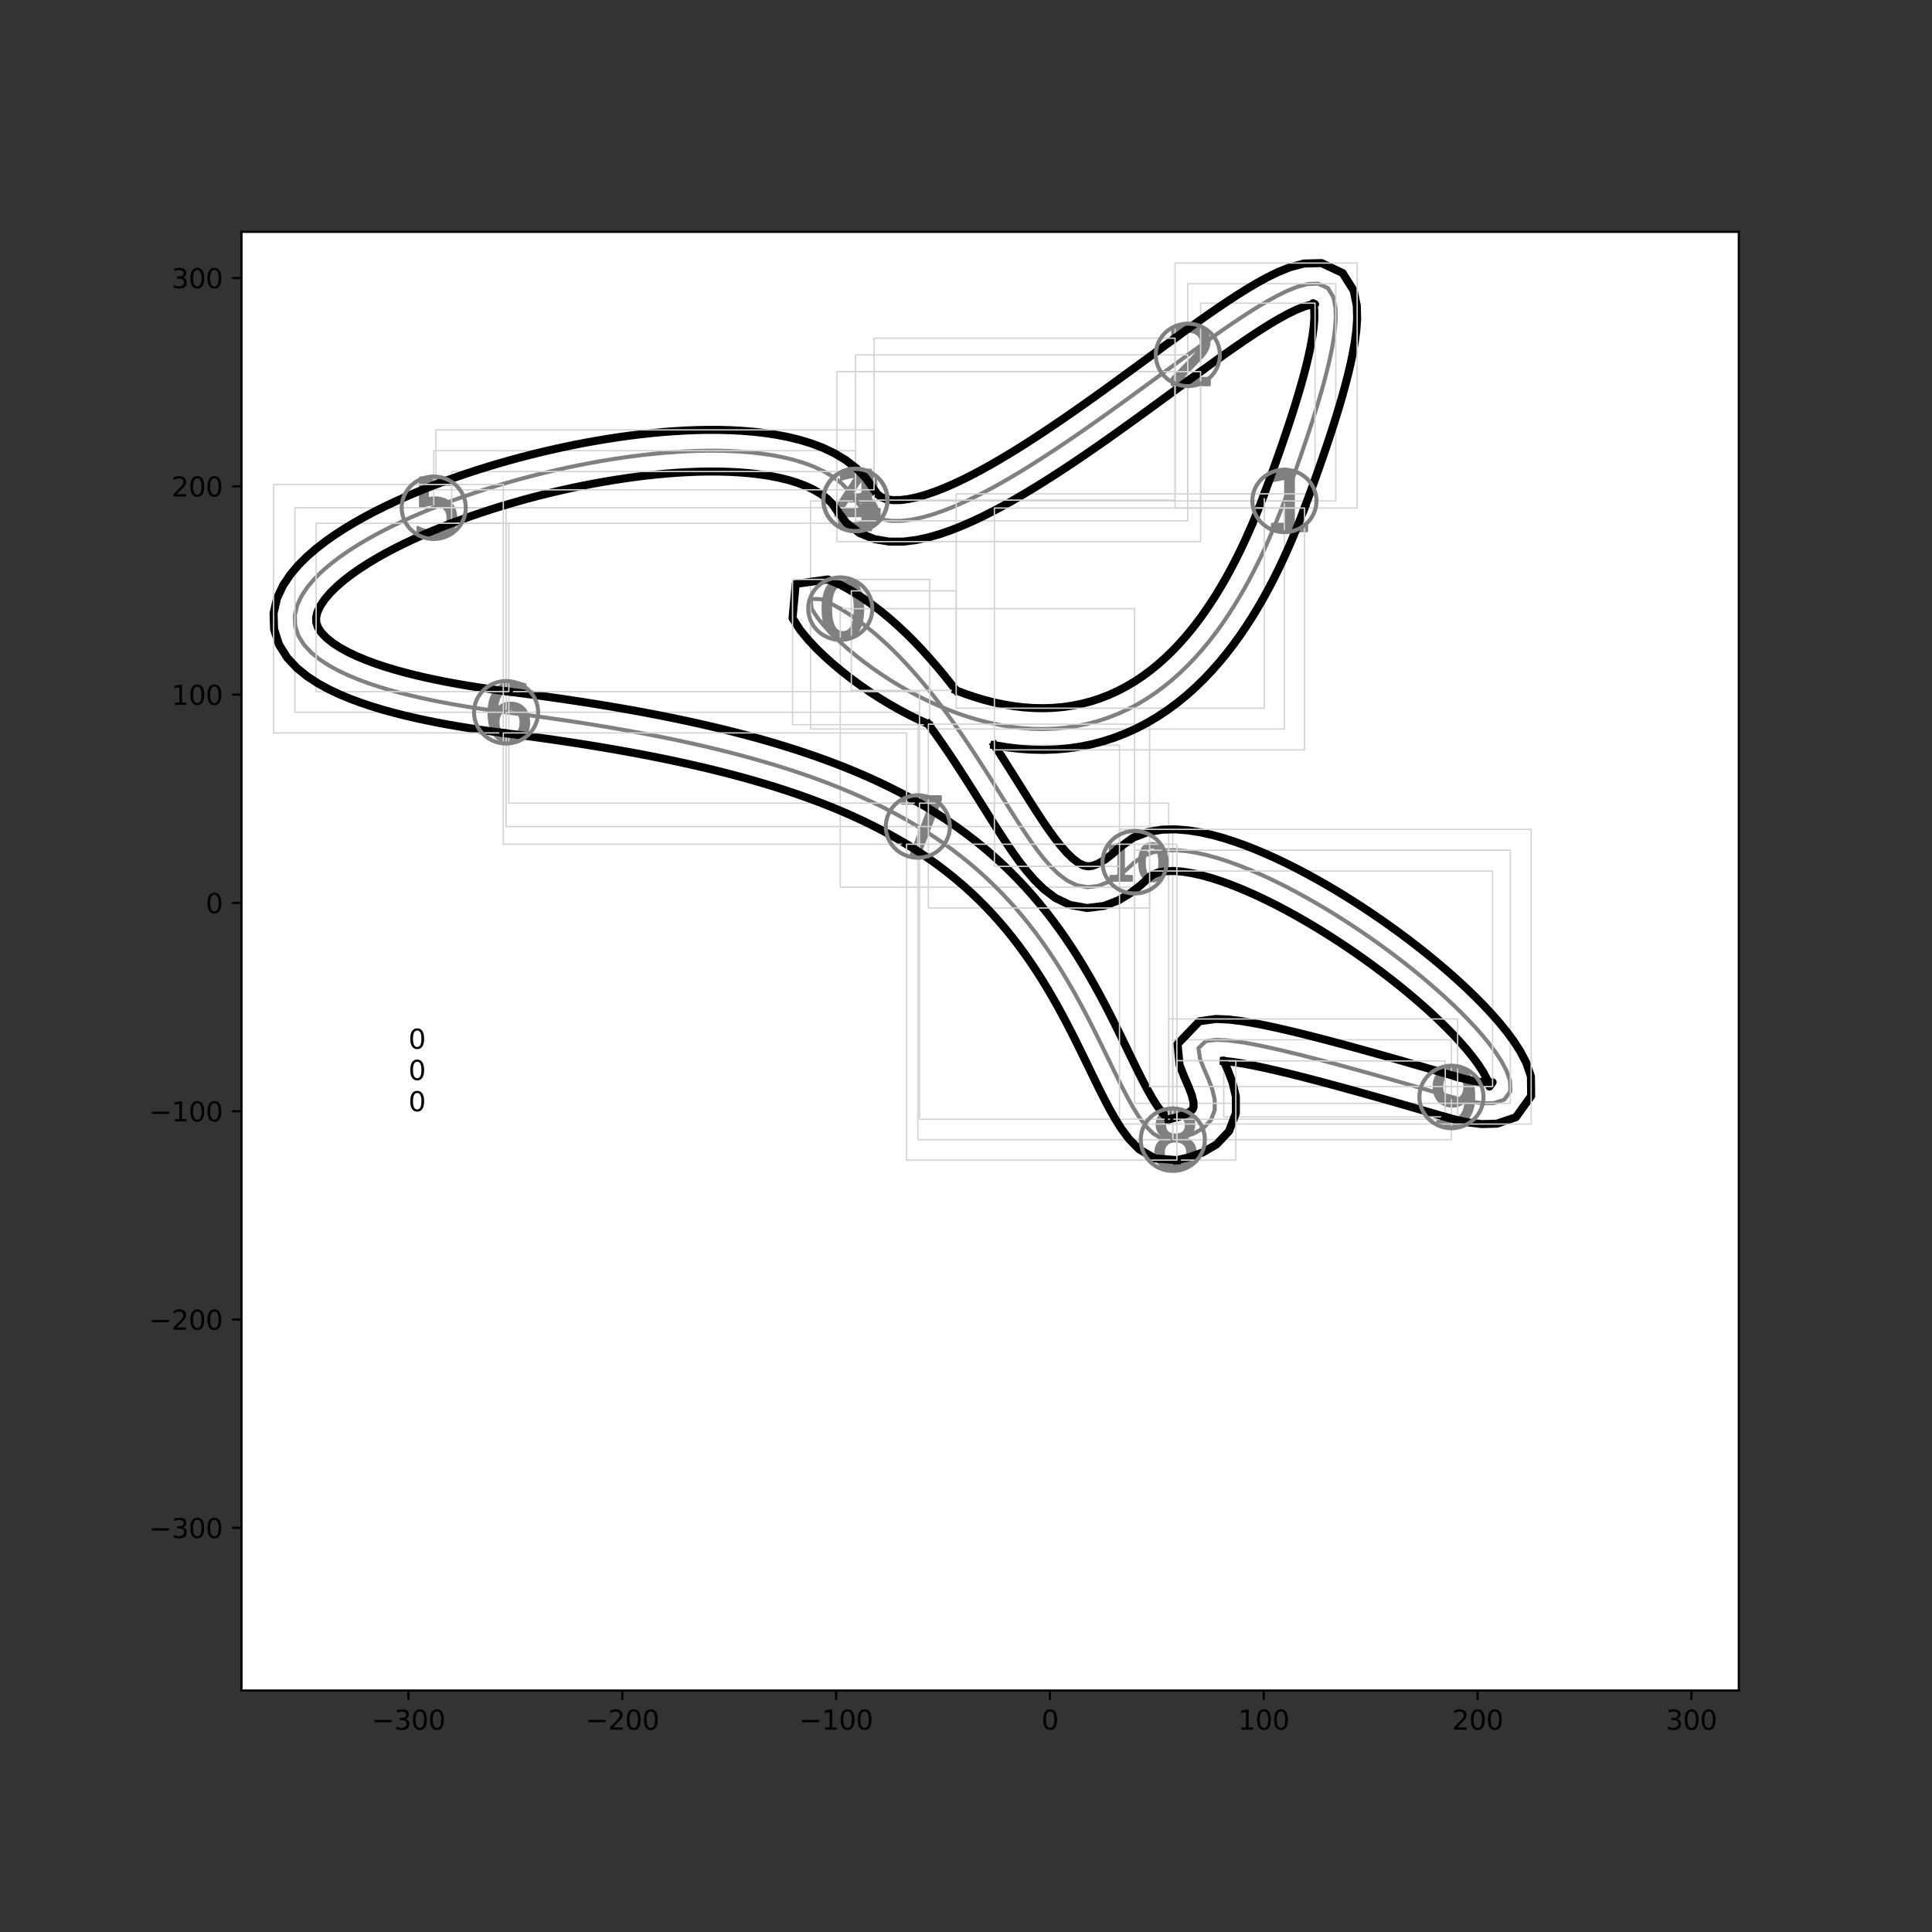 <?xml version="1.0" encoding="utf-8" standalone="no"?>
<!DOCTYPE svg PUBLIC "-//W3C//DTD SVG 1.1//EN"
  "http://www.w3.org/Graphics/SVG/1.1/DTD/svg11.dtd">
<svg height="720pt" version="1.1" viewBox="0 0 720 720" width="720pt" xmlns="http://www.w3.org/2000/svg" xmlns:xlink="http://www.w3.org/1999/xlink">
 <rect x="0" y="0" width="720" height="720" fill="#333333" stroke="none"/>
 <defs>
  <style type="text/css">*{stroke-linecap:butt;stroke-linejoin:round;}</style>
 </defs>
 <g id="figure_1">
  <g id="patch_1">
   <path d="M 0 720 
L 720 720 
L 720 0 
L 0 0 
z
" style="fill:none;"/>
  </g>
  <g id="axes_1">
   <g id="patch_2">
    <path d="M 90 630 
L 648 630 
L 648 86.4 
L 90 86.4 
z
" style="fill:#ffffff;"/>
   </g>
   <g id="PathCollection_1">
    <defs>
     <path d="M 0.972 -8.871 
Q -1.277 -8.871 -2.413 -6.654 
Q -3.545 -4.441 -3.545 0.007 
Q -3.545 4.437 -2.413 6.654 
Q -1.277 8.871 0.972 8.871 
Q 3.24 8.871 4.372 6.654 
Q 5.508 4.437 5.508 0.007 
Q 5.508 -4.441 4.372 -6.654 
Q 3.24 -8.871 0.972 -8.871 
z
M 0.972 -11.18 
Q 4.598 -11.18 6.511 -8.312 
Q 8.423 -5.448 8.423 0.007 
Q 8.423 5.448 6.511 8.317 
Q 4.598 11.18 0.972 11.18 
Q -2.649 11.18 -4.561 8.317 
Q -6.474 5.448 -6.474 0.007 
Q -6.474 -5.448 -4.561 -8.312 
Q -2.649 -11.18 0.972 -11.18 
z
" id="m99f7bfb75d" style="stroke:#808080;"/>
    </defs>
    <g clip-path="url(#pc62d7081c4)">
     <use style="fill:#808080;stroke:#808080;" x="313.145" xlink:href="#m99f7bfb75d" y="226.827"/>
    </g>
   </g>
   <g id="PathCollection_2">
    <defs>
     <path d="M -4.536 8.636 
L 0.405 8.636 
L 0.405 -8.425 
L -4.972 -7.347 
L -4.972 -10.102 
L 0.376 -11.18 
L 3.4 -11.18 
L 3.4 8.636 
L 8.341 8.636 
L 8.341 11.18 
L -4.536 11.18 
L -4.536 8.636 
z
" id="m56bcaefcaa" style="stroke:#808080;"/>
    </defs>
    <g clip-path="url(#pc62d7081c4)">
     <use style="fill:#808080;stroke:#808080;" x="478.662" xlink:href="#m56bcaefcaa" y="186.68"/>
    </g>
   </g>
   <g id="PathCollection_3">
    <defs>
     <path d="M -2.295 8.681 
L 8.076 8.681 
L 8.076 11.18 
L -5.868 11.18 
L -5.868 8.681 
Q -4.178 6.929 -1.259 3.983 
Q 1.664 1.031 2.413 0.174 
Q 3.839 -1.426 4.404 -2.537 
Q 4.973 -3.648 4.973 -4.722 
Q 4.973 -6.473 3.745 -7.574 
Q 2.516 -8.681 0.544 -8.681 
Q -0.854 -8.681 -2.408 -8.196 
Q -3.957 -7.711 -5.722 -6.722 
L -5.722 -9.726 
Q -3.928 -10.446 -2.37 -10.813 
Q -0.807 -11.18 0.487 -11.18 
Q 3.9 -11.18 5.929 -9.472 
Q 7.958 -7.767 7.958 -4.915 
Q 7.958 -3.559 7.45 -2.344 
Q 6.946 -1.135 5.604 0.513 
Q 5.237 0.942 3.265 2.98 
Q 1.297 5.018 -2.295 8.681 
z
" id="m87fdac0ffa" style="stroke:#808080;"/>
    </defs>
    <g clip-path="url(#pc62d7081c4)">
     <use style="fill:#808080;stroke:#808080;" x="442.666" xlink:href="#m87fdac0ffa" y="132.258"/>
    </g>
   </g>
   <g id="PathCollection_4">
    <defs>
     <path d="M 3.776 -0.861 
Q 5.868 -0.413 7.042 1.005 
Q 8.22 2.418 8.22 4.497 
Q 8.22 7.684 6.026 9.434 
Q 3.831 11.18 -0.21 11.18 
Q -1.564 11.18 -3 10.912 
Q -4.437 10.645 -5.965 10.109 
L -5.965 7.296 
Q -4.755 8.002 -3.314 8.363 
Q -1.868 8.723 -0.293 8.723 
Q 2.446 8.723 3.882 7.642 
Q 5.319 6.561 5.319 4.497 
Q 5.319 2.589 3.984 1.517 
Q 2.649 0.441 0.27 0.441 
L -2.243 0.441 
L -2.243 -1.956 
L 0.386 -1.956 
Q 2.534 -1.956 3.674 -2.815 
Q 4.815 -3.674 4.815 -5.291 
Q 4.815 -6.949 3.637 -7.836 
Q 2.464 -8.728 0.27 -8.728 
Q -0.931 -8.728 -2.303 -8.464 
Q -3.674 -8.206 -5.319 -7.661 
L -5.319 -10.257 
Q -3.656 -10.718 -2.206 -10.949 
Q -0.755 -11.18 0.529 -11.18 
Q 3.85 -11.18 5.781 -9.67 
Q 7.716 -8.164 7.716 -5.596 
Q 7.716 -3.804 6.691 -2.57 
Q 5.665 -1.337 3.776 -0.861 
z
" id="m55a77e786c" style="stroke:#808080;"/>
    </defs>
    <g clip-path="url(#pc62d7081c4)">
     <use style="fill:#808080;stroke:#808080;" x="318.8" xlink:href="#m55a77e786c" y="186.336"/>
    </g>
   </g>
   <g id="PathCollection_5">
    <defs>
     <path d="M 2.696 -8.545 
L -4.943 3.393 
L 2.696 3.393 
L 2.696 -8.545 
z
M 1.9 -11.18 
L 5.705 -11.18 
L 5.705 3.393 
L 8.897 3.393 
L 8.897 5.909 
L 5.705 5.909 
L 5.705 11.18 
L 2.696 11.18 
L 2.696 5.909 
L -7.397 5.909 
L -7.397 2.99 
L 1.9 -11.18 
z
" id="m2b88ba2cbe" style="stroke:#808080;"/>
    </defs>
    <g clip-path="url(#pc62d7081c4)">
     <use style="fill:#808080;stroke:#808080;" x="318.8" xlink:href="#m2b88ba2cbe" y="186.336"/>
    </g>
   </g>
   <g id="PathCollection_6">
    <defs>
     <path d="M -5.008 -11.18 
L 6.64 -11.18 
L 6.64 -8.68 
L -2.292 -8.68 
L -2.292 -3.307 
Q -1.648 -3.528 -1.004 -3.636 
Q -0.355 -3.744 0.294 -3.744 
Q 3.965 -3.744 6.108 -1.732 
Q 8.257 0.28 8.257 3.716 
Q 8.257 7.255 6.052 9.22 
Q 3.847 11.18 -0.162 11.18 
Q -1.544 11.18 -2.978 10.945 
Q -4.407 10.71 -5.934 10.24 
L -5.934 7.255 
Q -4.614 7.975 -3.203 8.327 
Q -1.793 8.68 -0.223 8.68 
Q 2.32 8.68 3.8 7.345 
Q 5.286 6.01 5.286 3.716 
Q 5.286 1.427 3.8 0.092 
Q 2.32 -1.248 -0.223 -1.248 
Q -1.413 -1.248 -2.597 -0.985 
Q -3.777 -0.722 -5.008 -0.162 
L -5.008 -11.18 
z
" id="mcc746e84d5" style="stroke:#808080;"/>
    </defs>
    <g clip-path="url(#pc62d7081c4)">
     <use style="fill:#808080;stroke:#808080;" x="161.64" xlink:href="#mcc746e84d5" y="189.228"/>
    </g>
   </g>
   <g id="PathCollection_7">
    <defs>
     <path d="M 1.286 -1.176 
Q -0.677 -1.176 -1.827 0.169 
Q -2.972 1.508 -2.972 3.845 
Q -2.972 6.169 -1.827 7.522 
Q -0.677 8.871 1.286 8.871 
Q 3.249 8.871 4.395 7.522 
Q 5.541 6.169 5.541 3.845 
Q 5.541 1.508 4.395 0.169 
Q 3.249 -1.176 1.286 -1.176 
z
M 7.074 -10.317 
L 7.074 -7.661 
Q 5.975 -8.178 4.857 -8.45 
Q 3.739 -8.728 2.64 -8.728 
Q -0.247 -8.728 -1.771 -6.778 
Q -3.291 -4.829 -3.508 -0.889 
Q -2.658 -2.146 -1.374 -2.815 
Q -0.085 -3.485 1.457 -3.485 
Q 4.704 -3.485 6.589 -1.513 
Q 8.474 0.455 8.474 3.845 
Q 8.474 7.166 6.511 9.176 
Q 4.547 11.18 1.286 11.18 
Q -2.455 11.18 -4.432 8.317 
Q -6.409 5.448 -6.409 0.007 
Q -6.409 -5.102 -3.984 -8.141 
Q -1.559 -11.18 2.524 -11.18 
Q 3.624 -11.18 4.741 -10.963 
Q 5.859 -10.746 7.074 -10.317 
z
" id="medccdaa0a9" style="stroke:#808080;"/>
    </defs>
    <g clip-path="url(#pc62d7081c4)">
     <use style="fill:#808080;stroke:#808080;" x="188.6" xlink:href="#medccdaa0a9" y="265.446"/>
    </g>
   </g>
   <g id="PathCollection_8">
    <defs>
     <path d="M -5.93 -11.18 
L 8.446 -11.18 
L 8.446 -9.891 
L 0.328 11.18 
L -2.83 11.18 
L 4.809 -8.631 
L -5.93 -8.631 
L -5.93 -11.18 
z
" id="m61ae541379" style="stroke:#808080;"/>
    </defs>
    <g clip-path="url(#pc62d7081c4)">
     <use style="fill:#808080;stroke:#808080;" x="342.054" xlink:href="#m61ae541379" y="308.024"/>
    </g>
   </g>
   <g id="PathCollection_9">
    <defs>
     <path d="M 1.002 0.524 
Q -1.076 0.524 -2.268 1.637 
Q -3.455 2.751 -3.455 4.695 
Q -3.455 6.644 -2.268 7.758 
Q -1.076 8.871 1.002 8.871 
Q 3.081 8.871 4.277 7.753 
Q 5.478 6.631 5.478 4.695 
Q 5.478 2.751 4.286 1.637 
Q 3.099 0.524 1.002 0.524 
z
M -1.912 -0.714 
Q -3.788 -1.176 -4.836 -2.46 
Q -5.88 -3.748 -5.88 -5.596 
Q -5.88 -8.178 -4.042 -9.679 
Q -2.199 -11.18 1.002 -11.18 
Q 4.222 -11.18 6.056 -9.679 
Q 7.889 -8.178 7.889 -5.596 
Q 7.889 -3.748 6.841 -2.46 
Q 5.797 -1.176 3.935 -0.714 
Q 6.042 -0.224 7.215 1.208 
Q 8.393 2.635 8.393 4.695 
Q 8.393 7.832 6.48 9.508 
Q 4.568 11.18 1.002 11.18 
Q -2.559 11.18 -4.476 9.508 
Q -6.388 7.832 -6.388 4.695 
Q -6.388 2.635 -5.206 1.208 
Q -4.019 -0.224 -1.912 -0.714 
z
M -2.979 -5.319 
Q -2.979 -3.647 -1.935 -2.709 
Q -0.887 -1.771 1.002 -1.771 
Q 2.882 -1.771 3.94 -2.709 
Q 5.002 -3.647 5.002 -5.319 
Q 5.002 -6.996 3.94 -7.933 
Q 2.882 -8.871 1.002 -8.871 
Q -0.887 -8.871 -1.935 -7.933 
Q -2.979 -6.996 -2.979 -5.319 
z
" id="mab70981ee2" style="stroke:#808080;"/>
    </defs>
    <g clip-path="url(#pc62d7081c4)">
     <use style="fill:#808080;stroke:#808080;" x="437.06" xlink:href="#mab70981ee2" y="424.724"/>
    </g>
   </g>
   <g id="PathCollection_10">
    <defs>
     <path d="M -5.118 10.312 
L -5.118 7.656 
Q -4.019 8.178 -2.896 8.45 
Q -1.769 8.723 -0.684 8.723 
Q 2.203 8.723 3.723 6.783 
Q 5.247 4.843 5.464 0.885 
Q 4.628 2.127 3.34 2.792 
Q 2.055 3.457 0.499 3.457 
Q -2.734 3.457 -4.619 1.503 
Q -6.504 -0.455 -6.504 -3.85 
Q -6.504 -7.166 -4.54 -9.171 
Q -2.577 -11.18 0.684 -11.18 
Q 4.425 -11.18 6.393 -8.312 
Q 8.365 -5.448 8.365 0.007 
Q 8.365 5.102 5.945 8.141 
Q 3.529 11.18 -0.554 11.18 
Q -1.654 11.18 -2.781 10.963 
Q -3.903 10.746 -5.118 10.312 
z
M 0.684 1.176 
Q 2.647 1.176 3.792 -0.164 
Q 4.942 -1.508 4.942 -3.85 
Q 4.942 -6.173 3.792 -7.522 
Q 2.647 -8.871 0.684 -8.871 
Q -1.279 -8.871 -2.425 -7.522 
Q -3.571 -6.173 -3.571 -3.85 
Q -3.571 -1.508 -2.425 -0.164 
Q -1.279 1.176 0.684 1.176 
z
" id="ma2c63616c3" style="stroke:#808080;"/>
    </defs>
    <g clip-path="url(#pc62d7081c4)">
     <use style="fill:#808080;stroke:#808080;" x="540.913" xlink:href="#ma2c63616c3" y="408.809"/>
    </g>
   </g>
   <g id="PathCollection_11">
    <defs>
     <path d="M -8.88 5.21 
L -5.894 5.21 
L -5.894 -5.103 
L -9.144 -4.451 
L -9.144 -6.117 
L -5.911 -6.769 
L -4.083 -6.769 
L -4.083 5.21 
L -1.096 5.21 
L -1.096 6.748 
L -8.88 6.748 
L -8.88 5.21 
z
M 6.508 -5.563 
Q 5.097 -5.563 4.384 -4.173 
Q 3.675 -2.785 3.675 0.004 
Q 3.675 2.782 4.384 4.173 
Q 5.097 5.563 6.508 5.563 
Q 7.93 5.563 8.64 4.173 
Q 9.352 2.782 9.352 0.004 
Q 9.352 -2.785 8.64 -4.173 
Q 7.93 -5.563 6.508 -5.563 
z
M 6.508 -7.012 
Q 8.782 -7.012 9.981 -5.213 
Q 11.18 -3.417 11.18 0.004 
Q 11.18 3.417 9.981 5.216 
Q 8.782 7.012 6.508 7.012 
Q 4.237 7.012 3.037 5.216 
Q 1.838 3.417 1.838 0.004 
Q 1.838 -3.417 3.037 -5.213 
Q 4.237 -7.012 6.508 -7.012 
z
" id="m2f39ca0f78" style="stroke:#808080;"/>
    </defs>
    <g clip-path="url(#pc62d7081c4)">
     <use style="fill:#808080;stroke:#808080;" x="422.815" xlink:href="#m2f39ca0f78" y="321.341"/>
    </g>
   </g>
   <g id="PathCollection_12"/>
   <g id="PathCollection_13"/>
   <g id="PathCollection_14"/>
   <g id="PathCollection_15"/>
   <g id="PathCollection_16"/>
   <g id="matplotlib.axis_1">
    <g id="xtick_1">
     <g id="line2d_1">
      <defs>
       <path d="M 0 0 
L 0 3.5 
" id="mbb34d21b22" style="stroke:#000000;stroke-width:0.8;"/>
      </defs>
      <g>
       <use style="stroke:#000000;stroke-width:0.8;" x="152.223" xlink:href="#mbb34d21b22" y="630"/>
      </g>
     </g>
     <g id="text_1">
      <!-- −300 -->
      <g transform="translate(138.489 644.598)scale(0.1 -0.1)">
       <defs>
        <path d="M 678 2272 
L 4684 2272 
L 4684 1741 
L 678 1741 
L 678 2272 
z
" id="DejaVuSans-2212" transform="scale(0.016)"/>
        <path d="M 2597 2516 
Q 3050 2419 3304 2112 
Q 3559 1806 3559 1356 
Q 3559 666 3084 287 
Q 2609 -91 1734 -91 
Q 1441 -91 1130 -33 
Q 819 25 488 141 
L 488 750 
Q 750 597 1062 519 
Q 1375 441 1716 441 
Q 2309 441 2620 675 
Q 2931 909 2931 1356 
Q 2931 1769 2642 2001 
Q 2353 2234 1838 2234 
L 1294 2234 
L 1294 2753 
L 1863 2753 
Q 2328 2753 2575 2939 
Q 2822 3125 2822 3475 
Q 2822 3834 2567 4026 
Q 2313 4219 1838 4219 
Q 1578 4219 1281 4162 
Q 984 4106 628 3988 
L 628 4550 
Q 988 4650 1302 4700 
Q 1616 4750 1894 4750 
Q 2613 4750 3031 4423 
Q 3450 4097 3450 3541 
Q 3450 3153 3228 2886 
Q 3006 2619 2597 2516 
z
" id="DejaVuSans-33" transform="scale(0.016)"/>
        <path d="M 2034 4250 
Q 1547 4250 1301 3770 
Q 1056 3291 1056 2328 
Q 1056 1369 1301 889 
Q 1547 409 2034 409 
Q 2525 409 2770 889 
Q 3016 1369 3016 2328 
Q 3016 3291 2770 3770 
Q 2525 4250 2034 4250 
z
M 2034 4750 
Q 2819 4750 3233 4129 
Q 3647 3509 3647 2328 
Q 3647 1150 3233 529 
Q 2819 -91 2034 -91 
Q 1250 -91 836 529 
Q 422 1150 422 2328 
Q 422 3509 836 4129 
Q 1250 4750 2034 4750 
z
" id="DejaVuSans-30" transform="scale(0.016)"/>
       </defs>
       <use xlink:href="#DejaVuSans-2212"/>
       <use x="83.789" xlink:href="#DejaVuSans-33"/>
       <use x="147.412" xlink:href="#DejaVuSans-30"/>
       <use x="211.035" xlink:href="#DejaVuSans-30"/>
      </g>
     </g>
    </g>
    <g id="xtick_2">
     <g id="line2d_2">
      <g>
       <use style="stroke:#000000;stroke-width:0.8;" x="231.908" xlink:href="#mbb34d21b22" y="630"/>
      </g>
     </g>
     <g id="text_2">
      <!-- −200 -->
      <g transform="translate(218.175 644.598)scale(0.1 -0.1)">
       <defs>
        <path d="M 1228 531 
L 3431 531 
L 3431 0 
L 469 0 
L 469 531 
Q 828 903 1448 1529 
Q 2069 2156 2228 2338 
Q 2531 2678 2651 2914 
Q 2772 3150 2772 3378 
Q 2772 3750 2511 3984 
Q 2250 4219 1831 4219 
Q 1534 4219 1204 4116 
Q 875 4013 500 3803 
L 500 4441 
Q 881 4594 1212 4672 
Q 1544 4750 1819 4750 
Q 2544 4750 2975 4387 
Q 3406 4025 3406 3419 
Q 3406 3131 3298 2873 
Q 3191 2616 2906 2266 
Q 2828 2175 2409 1742 
Q 1991 1309 1228 531 
z
" id="DejaVuSans-32" transform="scale(0.016)"/>
       </defs>
       <use xlink:href="#DejaVuSans-2212"/>
       <use x="83.789" xlink:href="#DejaVuSans-32"/>
       <use x="147.412" xlink:href="#DejaVuSans-30"/>
       <use x="211.035" xlink:href="#DejaVuSans-30"/>
      </g>
     </g>
    </g>
    <g id="xtick_3">
     <g id="line2d_3">
      <g>
       <use style="stroke:#000000;stroke-width:0.8;" x="311.594" xlink:href="#mbb34d21b22" y="630"/>
      </g>
     </g>
     <g id="text_3">
      <!-- −100 -->
      <g transform="translate(297.86 644.598)scale(0.1 -0.1)">
       <defs>
        <path d="M 794 531 
L 1825 531 
L 1825 4091 
L 703 3866 
L 703 4441 
L 1819 4666 
L 2450 4666 
L 2450 531 
L 3481 531 
L 3481 0 
L 794 0 
L 794 531 
z
" id="DejaVuSans-31" transform="scale(0.016)"/>
       </defs>
       <use xlink:href="#DejaVuSans-2212"/>
       <use x="83.789" xlink:href="#DejaVuSans-31"/>
       <use x="147.412" xlink:href="#DejaVuSans-30"/>
       <use x="211.035" xlink:href="#DejaVuSans-30"/>
      </g>
     </g>
    </g>
    <g id="xtick_4">
     <g id="line2d_4">
      <g>
       <use style="stroke:#000000;stroke-width:0.8;" x="391.279" xlink:href="#mbb34d21b22" y="630"/>
      </g>
     </g>
     <g id="text_4">
      <!-- 0 -->
      <g transform="translate(388.098 644.598)scale(0.1 -0.1)">
       <use xlink:href="#DejaVuSans-30"/>
      </g>
     </g>
    </g>
    <g id="xtick_5">
     <g id="line2d_5">
      <g>
       <use style="stroke:#000000;stroke-width:0.8;" x="470.965" xlink:href="#mbb34d21b22" y="630"/>
      </g>
     </g>
     <g id="text_5">
      <!-- 100 -->
      <g transform="translate(461.421 644.598)scale(0.1 -0.1)">
       <use xlink:href="#DejaVuSans-31"/>
       <use x="63.623" xlink:href="#DejaVuSans-30"/>
       <use x="127.246" xlink:href="#DejaVuSans-30"/>
      </g>
     </g>
    </g>
    <g id="xtick_6">
     <g id="line2d_6">
      <g>
       <use style="stroke:#000000;stroke-width:0.8;" x="550.651" xlink:href="#mbb34d21b22" y="630"/>
      </g>
     </g>
     <g id="text_6">
      <!-- 200 -->
      <g transform="translate(541.107 644.598)scale(0.1 -0.1)">
       <use xlink:href="#DejaVuSans-32"/>
       <use x="63.623" xlink:href="#DejaVuSans-30"/>
       <use x="127.246" xlink:href="#DejaVuSans-30"/>
      </g>
     </g>
    </g>
    <g id="xtick_7">
     <g id="line2d_7">
      <g>
       <use style="stroke:#000000;stroke-width:0.8;" x="630.336" xlink:href="#mbb34d21b22" y="630"/>
      </g>
     </g>
     <g id="text_7">
      <!-- 300 -->
      <g transform="translate(620.793 644.598)scale(0.1 -0.1)">
       <use xlink:href="#DejaVuSans-33"/>
       <use x="63.623" xlink:href="#DejaVuSans-30"/>
       <use x="127.246" xlink:href="#DejaVuSans-30"/>
      </g>
     </g>
    </g>
   </g>
   <g id="matplotlib.axis_2">
    <g id="ytick_1">
     <g id="line2d_8">
      <defs>
       <path d="M 0 0 
L -3.5 0 
" id="m3e724658cf" style="stroke:#000000;stroke-width:0.8;"/>
      </defs>
      <g>
       <use style="stroke:#000000;stroke-width:0.8;" x="90" xlink:href="#m3e724658cf" y="569.383"/>
      </g>
     </g>
     <g id="text_8">
      <!-- −300 -->
      <g transform="translate(55.533 573.182)scale(0.1 -0.1)">
       <use xlink:href="#DejaVuSans-2212"/>
       <use x="83.789" xlink:href="#DejaVuSans-33"/>
       <use x="147.412" xlink:href="#DejaVuSans-30"/>
       <use x="211.035" xlink:href="#DejaVuSans-30"/>
      </g>
     </g>
    </g>
    <g id="ytick_2">
     <g id="line2d_9">
      <g>
       <use style="stroke:#000000;stroke-width:0.8;" x="90" xlink:href="#m3e724658cf" y="491.754"/>
      </g>
     </g>
     <g id="text_9">
      <!-- −200 -->
      <g transform="translate(55.533 495.553)scale(0.1 -0.1)">
       <use xlink:href="#DejaVuSans-2212"/>
       <use x="83.789" xlink:href="#DejaVuSans-32"/>
       <use x="147.412" xlink:href="#DejaVuSans-30"/>
       <use x="211.035" xlink:href="#DejaVuSans-30"/>
      </g>
     </g>
    </g>
    <g id="ytick_3">
     <g id="line2d_10">
      <g>
       <use style="stroke:#000000;stroke-width:0.8;" x="90" xlink:href="#m3e724658cf" y="414.125"/>
      </g>
     </g>
     <g id="text_10">
      <!-- −100 -->
      <g transform="translate(55.533 417.924)scale(0.1 -0.1)">
       <use xlink:href="#DejaVuSans-2212"/>
       <use x="83.789" xlink:href="#DejaVuSans-31"/>
       <use x="147.412" xlink:href="#DejaVuSans-30"/>
       <use x="211.035" xlink:href="#DejaVuSans-30"/>
      </g>
     </g>
    </g>
    <g id="ytick_4">
     <g id="line2d_11">
      <g>
       <use style="stroke:#000000;stroke-width:0.8;" x="90" xlink:href="#m3e724658cf" y="336.496"/>
      </g>
     </g>
     <g id="text_11">
      <!-- 0 -->
      <g transform="translate(76.638 340.295)scale(0.1 -0.1)">
       <use xlink:href="#DejaVuSans-30"/>
      </g>
     </g>
    </g>
    <g id="ytick_5">
     <g id="line2d_12">
      <g>
       <use style="stroke:#000000;stroke-width:0.8;" x="90" xlink:href="#m3e724658cf" y="258.866"/>
      </g>
     </g>
     <g id="text_12">
      <!-- 100 -->
      <g transform="translate(63.913 262.666)scale(0.1 -0.1)">
       <use xlink:href="#DejaVuSans-31"/>
       <use x="63.623" xlink:href="#DejaVuSans-30"/>
       <use x="127.246" xlink:href="#DejaVuSans-30"/>
      </g>
     </g>
    </g>
    <g id="ytick_6">
     <g id="line2d_13">
      <g>
       <use style="stroke:#000000;stroke-width:0.8;" x="90" xlink:href="#m3e724658cf" y="181.237"/>
      </g>
     </g>
     <g id="text_13">
      <!-- 200 -->
      <g transform="translate(63.913 185.036)scale(0.1 -0.1)">
       <use xlink:href="#DejaVuSans-32"/>
       <use x="63.623" xlink:href="#DejaVuSans-30"/>
       <use x="127.246" xlink:href="#DejaVuSans-30"/>
      </g>
     </g>
    </g>
    <g id="ytick_7">
     <g id="line2d_14">
      <g>
       <use style="stroke:#000000;stroke-width:0.8;" x="90" xlink:href="#m3e724658cf" y="103.608"/>
      </g>
     </g>
     <g id="text_14">
      <!-- 300 -->
      <g transform="translate(63.913 107.407)scale(0.1 -0.1)">
       <use xlink:href="#DejaVuSans-33"/>
       <use x="63.623" xlink:href="#DejaVuSans-30"/>
       <use x="127.246" xlink:href="#DejaVuSans-30"/>
      </g>
     </g>
    </g>
   </g>
   <g id="line2d_15">
    <path clip-path="url(#pc62d7081c4)" d="M 422.815 321.341 
L 419.82 324.061 
L 416.614 326.542 
L 413.139 328.644 
L 409.349 330.124 
L 405.309 330.626 
L 401.3 329.9 
L 397.643 328.119 
L 394.412 325.676 
L 391.525 322.856 
L 388.883 319.815 
L 386.413 316.638 
L 384.065 313.373 
L 381.8 310.05 
L 379.592 306.689 
L 377.422 303.302 
L 375.275 299.901 
L 373.139 296.494 
L 371.003 293.085 
L 368.86 289.681 
L 366.703 286.285 
L 364.526 282.902 
L 362.323 279.536 
L 360.089 276.189 
L 357.82 272.865 
L 355.512 269.567 
L 353.16 266.3 
L 350.76 263.066 
L 348.308 259.87 
L 345.799 256.716 
L 343.23 253.61 
L 340.596 250.555 
L 337.893 247.56 
L 335.114 244.63 
L 332.257 241.773 
L 329.315 239 
L 326.282 236.32 
L 323.155 233.747 
L 319.926 231.295 
L 316.591 228.981 
L 313.145 226.827 
" style="fill:none;stroke:#808080;stroke-linecap:square;stroke-width:1.5;"/>
   </g>
   <g id="line2d_16">
    <path clip-path="url(#pc62d7081c4)" d="M 313.145 330.626 
L 313.145 226.827 
L 422.815 226.827 
L 422.815 330.626 
L 313.145 330.626 
" style="fill:none;stroke:#d3d3d3;stroke-linecap:square;stroke-width:0.5;"/>
   </g>
   <g id="line2d_17">
    <path clip-path="url(#pc62d7081c4)" d="M 313.145 226.827 
L 309.619 224.886 
L 305.917 223.29 
L 302.053 223.186 
L 302.483 226.877 
L 304.634 230.208 
L 307.163 233.286 
L 309.897 236.2 
L 312.774 238.985 
L 315.763 241.658 
L 318.845 244.229 
L 322.01 246.703 
L 325.25 249.083 
L 328.559 251.368 
L 331.934 253.559 
L 335.372 255.653 
L 338.871 257.647 
L 342.429 259.537 
L 346.044 261.32 
L 349.715 262.988 
L 353.441 264.536 
L 357.219 265.958 
L 361.047 267.244 
L 364.922 268.387 
L 368.841 269.377 
L 372.8 270.205 
L 376.792 270.86 
L 380.812 271.333 
L 384.851 271.612 
L 388.899 271.689 
L 392.946 271.555 
L 396.98 271.204 
L 400.986 270.629 
L 404.952 269.829 
L 408.863 268.804 
L 412.706 267.557 
L 416.467 266.093 
L 420.137 264.422 
L 423.704 262.553 
L 427.163 260.498 
L 430.508 258.271 
L 433.735 255.885 
L 436.844 253.354 
L 439.834 250.69 
L 442.707 247.907 
L 445.465 245.016 
L 448.113 242.027 
L 450.652 238.951 
L 453.089 235.797 
L 455.426 232.573 
L 457.669 229.286 
L 459.822 225.941 
L 461.889 222.546 
L 463.874 219.105 
L 465.781 215.623 
L 467.615 212.104 
L 469.378 208.55 
L 471.074 204.967 
L 472.707 201.355 
L 474.279 197.719 
L 475.794 194.059 
L 477.254 190.379 
L 478.662 186.68 
" style="fill:none;stroke:#808080;stroke-linecap:square;stroke-width:1.5;"/>
   </g>
   <g id="line2d_18">
    <path clip-path="url(#pc62d7081c4)" d="M 302.053 271.689 
L 302.053 186.68 
L 478.662 186.68 
L 478.662 271.689 
L 302.053 271.689 
" style="fill:none;stroke:#d3d3d3;stroke-linecap:square;stroke-width:0.5;"/>
   </g>
   <g id="line2d_19">
    <path clip-path="url(#pc62d7081c4)" d="M 478.662 186.68 
L 480.033 182.978 
L 481.39 179.271 
L 482.729 175.558 
L 484.049 171.838 
L 485.349 168.112 
L 486.625 164.377 
L 487.876 160.635 
L 489.097 156.883 
L 490.285 153.121 
L 491.435 149.348 
L 492.54 145.562 
L 493.592 141.763 
L 494.582 137.948 
L 495.494 134.114 
L 496.31 130.261 
L 497.001 126.386 
L 497.522 122.487 
L 497.801 118.565 
L 497.701 114.632 
L 496.931 110.757 
L 494.868 107.371 
L 491.29 105.717 
L 487.307 105.855 
L 483.436 106.899 
L 479.711 108.397 
L 476.101 110.158 
L 472.579 112.086 
L 469.124 114.129 
L 465.72 116.255 
L 462.357 118.443 
L 459.026 120.678 
L 455.721 122.95 
L 452.437 125.249 
L 449.168 127.57 
L 445.912 129.908 
L 442.666 132.258 
" style="fill:none;stroke:#808080;stroke-linecap:square;stroke-width:1.5;"/>
   </g>
   <g id="line2d_20">
    <path clip-path="url(#pc62d7081c4)" d="M 442.666 186.68 
L 442.666 105.717 
L 497.801 105.717 
L 497.801 186.68 
L 442.666 186.68 
" style="fill:none;stroke:#d3d3d3;stroke-linecap:square;stroke-width:0.5;"/>
   </g>
   <g id="line2d_21">
    <path clip-path="url(#pc62d7081c4)" d="M 442.666 132.258 
L 439.426 134.616 
L 436.191 136.98 
L 432.958 139.347 
L 429.727 141.714 
L 426.494 144.079 
L 423.258 146.439 
L 420.018 148.794 
L 416.772 151.141 
L 413.519 153.477 
L 410.258 155.801 
L 406.986 158.111 
L 403.702 160.404 
L 400.406 162.679 
L 397.094 164.933 
L 393.766 167.163 
L 390.42 169.365 
L 387.053 171.538 
L 383.664 173.677 
L 380.25 175.777 
L 376.809 177.834 
L 373.338 179.842 
L 369.834 181.793 
L 366.292 183.679 
L 362.709 185.489 
L 359.081 187.209 
L 355.401 188.822 
L 351.665 190.306 
L 347.865 191.629 
L 343.998 192.748 
L 340.06 193.603 
L 336.058 194.102 
L 332.024 194.115 
L 328.049 193.458 
L 324.335 191.941 
L 321.18 189.503 
L 318.8 186.336 
" style="fill:none;stroke:#808080;stroke-linecap:square;stroke-width:1.5;"/>
   </g>
   <g id="line2d_22">
    <path clip-path="url(#pc62d7081c4)" d="M 318.8 194.115 
L 318.8 132.258 
L 442.666 132.258 
L 442.666 194.115 
L 318.8 194.115 
" style="fill:none;stroke:#d3d3d3;stroke-linecap:square;stroke-width:0.5;"/>
   </g>
   <g id="line2d_23">
    <path clip-path="url(#pc62d7081c4)" d="M 318.8 186.336 
" style="fill:none;stroke:#808080;stroke-linecap:square;stroke-width:1.5;"/>
   </g>
   <g id="line2d_24">
    <path clip-path="url(#pc62d7081c4)" d="M 318.8 186.336 
L 318.8 186.336 
L 318.8 186.336 
L 318.8 186.336 
L 318.8 186.336 
" style="fill:none;stroke:#d3d3d3;stroke-linecap:square;stroke-width:0.5;"/>
   </g>
   <g id="line2d_25">
    <path clip-path="url(#pc62d7081c4)" d="M 318.8 186.336 
L 316.527 183.087 
L 313.748 180.235 
L 310.584 177.791 
L 307.145 175.73 
L 303.513 174.008 
L 299.749 172.58 
L 295.893 171.405 
L 291.973 170.448 
L 288.009 169.679 
L 284.014 169.076 
L 279.998 168.619 
L 275.968 168.291 
L 271.93 168.079 
L 267.887 167.973 
L 263.842 167.963 
L 259.798 168.041 
L 255.757 168.201 
L 251.719 168.437 
L 247.687 168.745 
L 243.661 169.119 
L 239.642 169.556 
L 235.63 170.054 
L 231.627 170.61 
L 227.633 171.222 
L 223.649 171.887 
L 219.674 172.603 
L 215.71 173.371 
L 211.757 174.188 
L 207.816 175.054 
L 203.886 175.968 
L 199.969 176.929 
L 196.064 177.938 
L 192.173 178.995 
L 188.297 180.098 
L 184.436 181.251 
L 180.59 182.451 
L 176.762 183.702 
L 172.951 185.003 
L 169.159 186.356 
L 165.388 187.764 
L 161.64 189.228 
" style="fill:none;stroke:#808080;stroke-linecap:square;stroke-width:1.5;"/>
   </g>
   <g id="line2d_26">
    <path clip-path="url(#pc62d7081c4)" d="M 161.64 189.228 
L 161.64 167.963 
L 318.8 167.963 
L 318.8 189.228 
L 161.64 189.228 
" style="fill:none;stroke:#d3d3d3;stroke-linecap:square;stroke-width:0.5;"/>
   </g>
   <g id="line2d_27">
    <path clip-path="url(#pc62d7081c4)" d="M 161.64 189.228 
L 157.916 190.751 
L 154.219 192.336 
L 150.552 193.986 
L 146.918 195.707 
L 143.323 197.503 
L 139.771 199.381 
L 136.271 201.348 
L 132.831 203.414 
L 129.465 205.589 
L 126.188 207.888 
L 123.024 210.328 
L 120.005 212.931 
L 117.178 215.721 
L 114.615 218.732 
L 112.423 221.995 
L 110.767 225.535 
L 109.878 229.327 
L 110.003 233.239 
L 111.231 237.009 
L 113.378 240.398 
L 116.14 243.332 
L 119.282 245.86 
L 122.662 248.056 
L 126.197 249.988 
L 129.84 251.706 
L 133.562 253.249 
L 137.342 254.645 
L 141.168 255.918 
L 145.029 257.082 
L 148.918 258.154 
L 152.83 259.143 
L 156.76 260.058 
L 160.706 260.908 
L 164.666 261.698 
L 168.636 262.434 
L 172.615 263.121 
L 176.602 263.762 
L 180.596 264.362 
L 184.596 264.922 
L 188.6 265.446 
" style="fill:none;stroke:#808080;stroke-linecap:square;stroke-width:1.5;"/>
   </g>
   <g id="line2d_28">
    <path clip-path="url(#pc62d7081c4)" d="M 109.878 265.446 
L 109.878 189.228 
L 188.6 189.228 
L 188.6 265.446 
L 109.878 265.446 
" style="fill:none;stroke:#d3d3d3;stroke-linecap:square;stroke-width:0.5;"/>
   </g>
   <g id="line2d_29">
    <path clip-path="url(#pc62d7081c4)" d="M 188.6 265.446 
L 192.585 265.958 
L 196.567 266.484 
L 200.547 267.025 
L 204.524 267.582 
L 208.498 268.155 
L 212.47 268.745 
L 216.438 269.354 
L 220.403 269.981 
L 224.365 270.628 
L 228.323 271.295 
L 232.277 271.984 
L 236.227 272.695 
L 240.172 273.43 
L 244.113 274.19 
L 248.048 274.975 
L 251.977 275.788 
L 255.9 276.629 
L 259.816 277.5 
L 263.724 278.402 
L 267.625 279.337 
L 271.517 280.306 
L 275.399 281.312 
L 279.271 282.356 
L 283.131 283.44 
L 286.979 284.565 
L 290.813 285.735 
L 294.632 286.951 
L 298.435 288.214 
L 302.219 289.529 
L 305.984 290.897 
L 309.728 292.32 
L 313.447 293.801 
L 317.141 295.342 
L 320.807 296.946 
L 324.442 298.616 
L 328.044 300.353 
L 331.609 302.16 
L 335.135 304.04 
L 338.618 305.994 
L 342.054 308.024 
" style="fill:none;stroke:#808080;stroke-linecap:square;stroke-width:1.5;"/>
   </g>
   <g id="line2d_30">
    <path clip-path="url(#pc62d7081c4)" d="M 188.6 308.024 
L 188.6 265.446 
L 342.054 265.446 
L 342.054 308.024 
L 188.6 308.024 
" style="fill:none;stroke:#d3d3d3;stroke-linecap:square;stroke-width:0.5;"/>
   </g>
   <g id="line2d_31">
    <path clip-path="url(#pc62d7081c4)" d="M 342.054 308.024 
L 345.442 310.131 
L 348.776 312.317 
L 352.054 314.583 
L 355.272 316.929 
L 358.427 319.355 
L 361.515 321.86 
L 364.534 324.444 
L 367.482 327.106 
L 370.356 329.843 
L 373.154 332.653 
L 375.875 335.534 
L 378.519 338.483 
L 381.085 341.496 
L 383.574 344.57 
L 385.987 347.701 
L 388.324 350.885 
L 390.588 354.12 
L 392.782 357.4 
L 394.908 360.722 
L 396.969 364.082 
L 398.97 367.477 
L 400.914 370.903 
L 402.807 374.356 
L 404.653 377.833 
L 406.458 381.331 
L 408.229 384.845 
L 409.972 388.373 
L 411.697 391.91 
L 413.414 395.453 
L 415.134 398.995 
L 416.872 402.531 
L 418.649 406.053 
L 420.491 409.546 
L 422.436 412.99 
L 424.542 416.347 
L 426.903 419.541 
L 429.68 422.39 
L 433.101 424.422 
L 437.06 424.724 
" style="fill:none;stroke:#808080;stroke-linecap:square;stroke-width:1.5;"/>
   </g>
   <g id="line2d_32">
    <path clip-path="url(#pc62d7081c4)" d="M 342.054 424.724 
L 342.054 308.024 
L 437.06 308.024 
L 437.06 424.724 
L 342.054 424.724 
" style="fill:none;stroke:#d3d3d3;stroke-linecap:square;stroke-width:0.5;"/>
   </g>
   <g id="line2d_33">
    <path clip-path="url(#pc62d7081c4)" d="M 437.06 424.724 
L 441.061 423.79 
L 444.93 422.408 
L 448.481 420.367 
L 451.273 417.429 
L 452.687 413.686 
L 452.672 409.693 
L 451.734 405.795 
L 450.31 402.029 
L 448.692 398.325 
L 447.186 394.56 
L 446.652 390.601 
L 449.385 387.986 
L 453.256 387.499 
L 457.215 387.682 
L 461.223 388.168 
L 465.25 388.83 
L 469.282 389.605 
L 473.312 390.46 
L 477.337 391.373 
L 481.355 392.331 
L 485.366 393.323 
L 489.37 394.342 
L 493.367 395.385 
L 497.358 396.446 
L 501.342 397.523 
L 505.321 398.614 
L 509.294 399.716 
L 513.262 400.828 
L 517.224 401.949 
L 521.183 403.078 
L 525.136 404.213 
L 529.086 405.355 
L 533.032 406.501 
L 536.974 407.653 
L 540.913 408.809 
" style="fill:none;stroke:#808080;stroke-linecap:square;stroke-width:1.5;"/>
   </g>
   <g id="line2d_34">
    <path clip-path="url(#pc62d7081c4)" d="M 437.06 424.724 
L 437.06 387.499 
L 540.913 387.499 
L 540.913 424.724 
L 437.06 424.724 
" style="fill:none;stroke:#d3d3d3;stroke-linecap:square;stroke-width:0.5;"/>
   </g>
   <g id="line2d_35">
    <path clip-path="url(#pc62d7081c4)" d="M 540.913 408.809 
L 544.807 409.857 
L 548.759 410.678 
L 552.768 411.161 
L 556.802 411.07 
L 560.595 409.836 
L 562.855 406.694 
L 562.746 402.793 
L 561.451 399.082 
L 559.602 395.581 
L 557.435 392.246 
L 555.06 389.043 
L 552.535 385.949 
L 549.896 382.947 
L 547.167 380.026 
L 544.363 377.176 
L 541.494 374.39 
L 538.568 371.662 
L 535.593 368.989 
L 532.572 366.367 
L 529.51 363.793 
L 526.408 361.265 
L 523.27 358.782 
L 520.096 356.344 
L 516.89 353.948 
L 513.651 351.595 
L 510.381 349.285 
L 507.079 347.019 
L 503.748 344.795 
L 500.386 342.617 
L 496.993 340.484 
L 493.57 338.399 
L 490.116 336.364 
L 486.63 334.38 
L 483.112 332.453 
L 479.561 330.584 
L 475.975 328.78 
L 472.353 327.045 
L 468.693 325.388 
L 464.993 323.817 
L 461.252 322.343 
L 457.465 320.982 
L 453.632 319.752 
L 449.75 318.679 
L 445.817 317.798 
L 441.835 317.158 
L 437.815 316.832 
L 433.782 316.924 
L 429.808 317.587 
L 426.055 319.013 
L 422.815 321.341 
" style="fill:none;stroke:#808080;stroke-linecap:square;stroke-width:1.5;"/>
   </g>
   <g id="line2d_36">
    <path clip-path="url(#pc62d7081c4)" d="M 422.815 411.161 
L 422.815 316.832 
L 562.855 316.832 
L 562.855 411.161 
L 422.815 411.161 
" style="fill:none;stroke:#d3d3d3;stroke-linecap:square;stroke-width:0.5;"/>
   </g>
   <g id="line2d_37">
    <path clip-path="url(#pc62d7081c4)" d="M 189.627 257.748 
L 189.627 257.748 
L 189.627 257.748 
" style="fill:none;stroke:#000000;stroke-linecap:square;stroke-width:3;"/>
   </g>
   <g id="line2d_38">
    <path clip-path="url(#pc62d7081c4)" d="M 189.627 257.748 
L 189.627 257.748 
L 189.627 257.748 
L 189.627 257.748 
L 189.627 257.748 
" style="fill:none;stroke:#d3d3d3;stroke-linecap:square;stroke-width:0.5;"/>
   </g>
   <g id="line2d_39">
    <path clip-path="url(#pc62d7081c4)" d="M 189.627 257.748 
L 189.627 257.748 
L 189.627 257.748 
" style="fill:none;stroke:#000000;stroke-linecap:square;stroke-width:3;"/>
   </g>
   <g id="line2d_40">
    <path clip-path="url(#pc62d7081c4)" d="M 189.627 257.748 
L 189.627 257.748 
L 189.627 257.748 
L 189.627 257.748 
L 189.627 257.748 
" style="fill:none;stroke:#d3d3d3;stroke-linecap:square;stroke-width:0.5;"/>
   </g>
   <g id="line2d_41">
    <path clip-path="url(#pc62d7081c4)" d="M 317.273 220.187 
L 317.273 220.187 
L 313.285 217.993 
L 308.498 215.945 
L 296.531 217.589 
L 295.358 230.351 
L 298.201 234.79 
L 301.13 238.358 
L 304.157 241.585 
L 307.276 244.604 
L 310.48 247.469 
L 313.762 250.207 
L 317.118 252.832 
L 320.547 255.35 
L 324.045 257.766 
L 327.612 260.081 
L 331.247 262.295 
L 334.95 264.405 
L 338.72 266.408 
L 342.559 268.301 
L 346.465 270.076 
L 345.98 269.874 
" style="fill:none;stroke:#000000;stroke-linecap:square;stroke-width:3;"/>
   </g>
   <g id="line2d_42">
    <path clip-path="url(#pc62d7081c4)" d="M 295.358 270.076 
L 295.358 215.945 
L 346.465 215.945 
L 346.465 270.076 
L 295.358 270.076 
" style="fill:none;stroke:#d3d3d3;stroke-linecap:square;stroke-width:0.5;"/>
   </g>
   <g id="line2d_43">
    <path clip-path="url(#pc62d7081c4)" d="M 356.349 257.307 
L 352.053 251.905 
L 349.385 248.679 
L 346.641 245.497 
L 343.814 242.365 
L 340.897 239.289 
L 337.884 236.277 
L 334.766 233.338 
L 331.534 230.482 
L 328.18 227.722 
L 324.692 225.074 
L 321.06 222.555 
L 317.273 220.187 
L 317.273 220.187 
" style="fill:none;stroke:#000000;stroke-linecap:square;stroke-width:3;"/>
   </g>
   <g id="line2d_44">
    <path clip-path="url(#pc62d7081c4)" d="M 317.273 257.307 
L 317.273 220.187 
L 356.349 220.187 
L 356.349 257.307 
L 317.273 257.307 
" style="fill:none;stroke:#d3d3d3;stroke-linecap:square;stroke-width:0.5;"/>
   </g>
   <g id="line2d_45">
    <path clip-path="url(#pc62d7081c4)" d="M 189.627 257.748 
L 193.64 258.263 
L 197.653 258.793 
L 201.664 259.339 
L 205.674 259.9 
L 209.682 260.478 
L 213.69 261.074 
L 217.696 261.688 
L 221.7 262.322 
L 225.703 262.975 
L 229.704 263.65 
L 233.703 264.346 
L 237.699 265.066 
L 241.694 265.81 
L 245.685 266.579 
L 249.674 267.376 
L 253.66 268.2 
L 257.642 269.054 
L 261.621 269.938 
L 265.594 270.856 
L 269.564 271.807 
L 273.527 272.795 
L 277.485 273.82 
L 281.436 274.885 
L 285.38 275.992 
L 289.315 277.143 
L 293.24 278.341 
L 297.155 279.587 
L 301.059 280.884 
L 304.949 282.236 
L 308.824 283.643 
L 312.682 285.11 
L 316.522 286.639 
L 320.342 288.233 
L 324.138 289.894 
L 327.908 291.626 
L 331.65 293.431 
L 335.36 295.311 
L 339.035 297.27 
L 342.671 299.31 
" style="fill:none;stroke:#000000;stroke-linecap:square;stroke-width:3;"/>
   </g>
   <g id="line2d_46">
    <path clip-path="url(#pc62d7081c4)" d="M 189.627 299.31 
L 189.627 257.748 
L 342.671 257.748 
L 342.671 299.31 
L 189.627 299.31 
" style="fill:none;stroke:#d3d3d3;stroke-linecap:square;stroke-width:0.5;"/>
   </g>
   <g id="line2d_47">
    <path clip-path="url(#pc62d7081c4)" d="M 342.671 299.31 
L 346.264 301.432 
L 349.81 303.639 
L 353.306 305.931 
L 356.746 308.309 
L 360.127 310.774 
L 363.445 313.325 
L 366.695 315.961 
L 369.873 318.681 
L 372.976 321.483 
L 376.002 324.365 
L 378.946 327.322 
L 381.809 330.352 
L 384.587 333.451 
L 387.281 336.614 
L 389.89 339.836 
L 392.415 343.114 
L 394.858 346.442 
L 397.219 349.815 
L 399.502 353.229 
L 401.71 356.679 
L 403.846 360.16 
L 405.913 363.668 
L 407.917 367.198 
L 409.862 370.747 
L 411.753 374.309 
L 413.595 377.879 
L 415.396 381.454 
L 417.162 385.027 
L 418.901 388.591 
L 420.621 392.141 
L 422.332 395.664 
L 424.045 399.15 
L 425.774 402.577 
L 427.535 405.916 
L 429.342 409.119 
L 431.208 412.095 
L 433.109 414.671 
L 434.871 416.501 
L 435.546 417.103 
" style="fill:none;stroke:#000000;stroke-linecap:square;stroke-width:3;"/>
   </g>
   <g id="line2d_48">
    <path clip-path="url(#pc62d7081c4)" d="M 342.671 417.103 
L 342.671 299.31 
L 435.546 299.31 
L 435.546 417.103 
L 342.671 417.103 
" style="fill:none;stroke:#d3d3d3;stroke-linecap:square;stroke-width:0.5;"/>
   </g>
   <g id="line2d_49">
    <path clip-path="url(#pc62d7081c4)" d="M 435.546 417.103 
" style="fill:none;stroke:#000000;stroke-linecap:square;stroke-width:3;"/>
   </g>
   <g id="line2d_50">
    <path clip-path="url(#pc62d7081c4)" d="M 435.546 417.103 
L 435.546 417.103 
L 435.546 417.103 
L 435.546 417.103 
L 435.546 417.103 
" style="fill:none;stroke:#d3d3d3;stroke-linecap:square;stroke-width:0.5;"/>
   </g>
   <g id="line2d_51">
    <path clip-path="url(#pc62d7081c4)" d="M 356.349 257.307 
L 356.442 257.345 
L 359.956 258.667 
L 363.503 259.859 
L 367.08 260.914 
L 370.681 261.824 
L 374.301 262.581 
L 377.935 263.178 
L 381.575 263.605 
L 385.214 263.857 
L 388.845 263.926 
L 392.458 263.807 
L 396.046 263.494 
L 399.599 262.985 
L 403.109 262.277 
L 406.567 261.37 
L 409.967 260.267 
L 413.299 258.97 
L 416.559 257.486 
L 419.739 255.819 
L 422.837 253.979 
L 425.847 251.975 
L 428.767 249.816 
L 431.596 247.512 
L 434.332 245.075 
L 436.976 242.513 
L 439.527 239.839 
L 441.989 237.06 
L 444.362 234.186 
L 446.649 231.226 
L 448.852 228.187 
L 450.974 225.076 
L 453.018 221.901 
L 454.987 218.666 
L 456.884 215.378 
L 458.712 212.041 
L 460.473 208.659 
L 462.172 205.237 
L 463.809 201.778 
L 465.388 198.285 
L 466.912 194.761 
L 468.382 191.209 
L 469.801 187.632 
L 471.172 184.03 
L 471.172 184.03 
" style="fill:none;stroke:#000000;stroke-linecap:square;stroke-width:3;"/>
   </g>
   <g id="line2d_52">
    <path clip-path="url(#pc62d7081c4)" d="M 356.349 263.926 
L 356.349 184.03 
L 471.172 184.03 
L 471.172 263.926 
L 356.349 263.926 
" style="fill:none;stroke:#d3d3d3;stroke-linecap:square;stroke-width:0.5;"/>
   </g>
   <g id="line2d_53">
    <path clip-path="url(#pc62d7081c4)" d="M 471.172 184.03 
L 471.172 184.03 
L 472.533 180.357 
L 473.878 176.681 
L 475.204 173.002 
L 476.511 169.321 
L 477.796 165.636 
L 479.057 161.949 
L 480.29 158.259 
L 481.491 154.567 
L 482.658 150.874 
L 483.783 147.18 
L 484.861 143.487 
L 485.883 139.797 
L 486.839 136.115 
L 487.712 132.446 
L 488.483 128.803 
L 489.125 125.203 
L 489.596 121.687 
L 489.836 118.333 
L 489.765 115.331 
L 489.367 113.198 
L 489.36 112.981 
L 490.079 113.39 
L 488.737 113.491 
L 486.11 114.211 
L 483.057 115.443 
L 479.858 117.003 
L 476.611 118.782 
L 473.35 120.71 
L 470.089 122.747 
L 466.834 124.865 
L 463.586 127.045 
L 460.345 129.272 
L 457.11 131.536 
L 453.88 133.83 
L 450.653 136.147 
L 447.428 138.482 
" style="fill:none;stroke:#000000;stroke-linecap:square;stroke-width:3;"/>
   </g>
   <g id="line2d_54">
    <path clip-path="url(#pc62d7081c4)" d="M 447.428 184.03 
L 447.428 112.981 
L 490.079 112.981 
L 490.079 184.03 
L 447.428 184.03 
" style="fill:none;stroke:#d3d3d3;stroke-linecap:square;stroke-width:0.5;"/>
   </g>
   <g id="line2d_55">
    <path clip-path="url(#pc62d7081c4)" d="M 447.428 138.482 
L 444.203 140.83 
L 440.976 143.187 
L 437.747 145.551 
L 434.514 147.919 
L 431.275 150.289 
L 428.03 152.657 
L 424.776 155.022 
L 421.512 157.381 
L 418.237 159.734 
L 414.949 162.076 
L 411.646 164.408 
L 408.328 166.726 
L 404.991 169.028 
L 401.635 171.312 
L 398.256 173.576 
L 394.852 175.817 
L 391.421 178.031 
L 387.96 180.215 
L 384.464 182.366 
L 380.929 184.479 
L 377.352 186.548 
L 373.725 188.567 
L 370.041 190.529 
L 366.292 192.423 
L 362.466 194.236 
L 358.549 195.954 
L 354.522 197.553 
L 350.358 199.002 
L 346.023 200.257 
L 341.468 201.244 
L 336.63 201.845 
L 331.44 201.857 
L 325.903 200.934 
L 320.309 198.64 
L 315.407 194.854 
L 311.855 190.144 
L 311.855 190.144 
" style="fill:none;stroke:#000000;stroke-linecap:square;stroke-width:3;"/>
   </g>
   <g id="line2d_56">
    <path clip-path="url(#pc62d7081c4)" d="M 311.855 201.857 
L 311.855 138.482 
L 447.428 138.482 
L 447.428 201.857 
L 311.855 201.857 
" style="fill:none;stroke:#d3d3d3;stroke-linecap:square;stroke-width:0.5;"/>
   </g>
   <g id="line2d_57">
    <path clip-path="url(#pc62d7081c4)" d="M 311.855 190.144 
" style="fill:none;stroke:#000000;stroke-linecap:square;stroke-width:3;"/>
   </g>
   <g id="line2d_58">
    <path clip-path="url(#pc62d7081c4)" d="M 311.855 190.144 
L 311.855 190.144 
L 311.855 190.144 
L 311.855 190.144 
L 311.855 190.144 
" style="fill:none;stroke:#d3d3d3;stroke-linecap:square;stroke-width:0.5;"/>
   </g>
   <g id="line2d_59">
    <path clip-path="url(#pc62d7081c4)" d="M 543.217 401.378 
L 543.217 401.378 
L 546.725 402.322 
L 550.129 403.03 
L 553.28 403.414 
L 555.746 403.376 
L 556.249 403.329 
L 555.093 404.937 
L 554.965 404.467 
L 554.161 402.215 
L 552.711 399.479 
L 550.851 396.618 
L 548.719 393.744 
L 546.395 390.897 
L 543.927 388.09 
L 541.347 385.329 
L 538.676 382.614 
L 535.927 379.945 
L 533.114 377.321 
L 530.242 374.741 
L 527.32 372.204 
L 524.351 369.71 
L 521.34 367.256 
L 518.291 364.843 
L 515.204 362.471 
L 512.084 360.14 
L 508.931 357.85 
L 505.746 355.6 
L 502.532 353.393 
L 499.289 351.229 
L 496.018 349.11 
L 492.72 347.036 
L 489.395 345.011 
L 486.044 343.036 
L 482.667 341.115 
L 479.264 339.25 
L 475.838 337.447 
L 472.387 335.711 
L 468.913 334.048 
L 465.418 332.465 
L 461.904 330.972 
L 458.373 329.582 
L 454.832 328.309 
L 451.289 327.171 
L 447.756 326.195 
L 444.256 325.411 
L 440.828 324.859 
L 437.535 324.59 
L 434.487 324.657 
L 431.858 325.089 
L 429.837 325.846 
L 428.428 326.851 
L 428.428 326.851 
" style="fill:none;stroke:#000000;stroke-linecap:square;stroke-width:3;"/>
   </g>
   <g id="line2d_60">
    <path clip-path="url(#pc62d7081c4)" d="M 428.428 404.937 
L 428.428 324.59 
L 556.249 324.59 
L 556.249 404.937 
L 428.428 404.937 
" style="fill:none;stroke:#d3d3d3;stroke-linecap:square;stroke-width:0.5;"/>
   </g>
   <g id="line2d_61">
    <path clip-path="url(#pc62d7081c4)" d="M 311.855 190.144 
L 311.855 190.144 
L 310.339 187.978 
L 308.391 185.982 
L 306.037 184.166 
L 303.33 182.546 
L 300.34 181.129 
L 297.127 179.911 
L 293.746 178.881 
L 290.236 178.024 
L 286.629 177.325 
L 282.947 176.769 
L 279.209 176.343 
L 275.427 176.036 
L 271.612 175.836 
L 267.772 175.735 
L 263.914 175.726 
L 260.041 175.801 
L 256.159 175.954 
L 252.27 176.182 
L 248.377 176.478 
L 244.483 176.84 
L 240.589 177.264 
L 236.697 177.747 
L 232.809 178.287 
L 228.925 178.882 
L 225.048 179.529 
L 221.177 180.227 
L 217.314 180.975 
L 213.461 181.772 
L 209.617 182.616 
L 205.784 183.507 
L 201.963 184.445 
L 198.155 185.429 
L 194.361 186.459 
L 190.582 187.536 
L 186.818 188.658 
L 183.072 189.828 
L 179.345 191.045 
L 175.639 192.311 
L 171.955 193.626 
L 168.296 194.992 
" style="fill:none;stroke:#000000;stroke-linecap:square;stroke-width:3;"/>
   </g>
   <g id="line2d_62">
    <path clip-path="url(#pc62d7081c4)" d="M 168.296 194.992 
L 168.296 175.726 
L 311.855 175.726 
L 311.855 194.992 
L 168.296 194.992 
" style="fill:none;stroke:#d3d3d3;stroke-linecap:square;stroke-width:0.5;"/>
   </g>
   <g id="line2d_63">
    <path clip-path="url(#pc62d7081c4)" d="M 168.296 194.992 
L 164.664 196.41 
L 161.061 197.883 
L 157.493 199.413 
L 153.963 201.002 
L 150.476 202.653 
L 147.039 204.37 
L 143.66 206.157 
L 140.349 208.017 
L 137.12 209.956 
L 133.99 211.979 
L 130.982 214.089 
L 128.128 216.29 
L 125.469 218.58 
L 123.067 220.951 
L 121.001 223.375 
L 119.373 225.792 
L 118.291 228.09 
L 117.804 230.134 
L 117.857 231.926 
L 118.446 233.712 
L 119.687 235.656 
L 121.585 237.664 
L 124.005 239.607 
L 126.802 241.424 
L 129.867 243.097 
L 133.125 244.634 
L 136.526 246.043 
L 140.036 247.339 
L 143.628 248.534 
L 147.287 249.638 
L 150.999 250.66 
L 154.754 251.61 
L 158.544 252.492 
L 162.364 253.315 
L 166.209 254.082 
L 170.074 254.799 
L 173.958 255.469 
L 177.856 256.096 
L 181.769 256.683 
L 185.693 257.233 
L 189.627 257.748 
" style="fill:none;stroke:#000000;stroke-linecap:square;stroke-width:3;"/>
   </g>
   <g id="line2d_64">
    <path clip-path="url(#pc62d7081c4)" d="M 117.804 257.748 
L 117.804 194.992 
L 189.627 194.992 
L 189.627 257.748 
L 117.804 257.748 
" style="fill:none;stroke:#d3d3d3;stroke-linecap:square;stroke-width:0.5;"/>
   </g>
   <g id="line2d_65">
    <path clip-path="url(#pc62d7081c4)" d="M 189.627 257.748 
" style="fill:none;stroke:#000000;stroke-linecap:square;stroke-width:3;"/>
   </g>
   <g id="line2d_66">
    <path clip-path="url(#pc62d7081c4)" d="M 189.627 257.748 
L 189.627 257.748 
L 189.627 257.748 
L 189.627 257.748 
L 189.627 257.748 
" style="fill:none;stroke:#d3d3d3;stroke-linecap:square;stroke-width:0.5;"/>
   </g>
   <g id="line2d_67">
    <path clip-path="url(#pc62d7081c4)" d="M 428.428 326.851 
L 428.428 326.851 
L 425.048 329.92 
L 421.251 332.855 
L 416.822 335.528 
L 411.459 337.61 
L 405.107 338.386 
L 398.673 337.229 
L 393.305 334.631 
L 389.082 331.446 
L 385.627 328.076 
L 382.645 324.646 
L 379.962 321.195 
L 377.475 317.738 
L 375.119 314.282 
L 372.852 310.83 
L 370.646 307.387 
L 368.479 303.955 
L 366.336 300.536 
L 364.204 297.134 
L 362.074 293.75 
L 359.938 290.388 
L 357.789 287.049 
L 355.621 283.736 
L 353.43 280.452 
L 351.21 277.199 
L 348.957 273.981 
L 346.668 270.801 
L 345.98 269.874 
" style="fill:none;stroke:#000000;stroke-linecap:square;stroke-width:3;"/>
   </g>
   <g id="line2d_68">
    <path clip-path="url(#pc62d7081c4)" d="M 345.98 338.386 
L 345.98 269.874 
L 428.428 269.874 
L 428.428 338.386 
L 345.98 338.386 
" style="fill:none;stroke:#d3d3d3;stroke-linecap:square;stroke-width:0.5;"/>
   </g>
   <g id="line2d_69">
    <path clip-path="url(#pc62d7081c4)" d="M 435.546 417.103 
L 438.818 416.341 
L 441.624 415.345 
L 443.616 414.219 
L 444.516 413.314 
L 444.814 412.491 
L 444.779 410.762 
L 444.134 408.129 
L 442.936 404.971 
L 441.364 401.374 
L 439.604 396.95 
L 438.835 389.093 
L 446.994 380.581 
L 453.156 379.737 
L 457.96 379.954 
L 462.404 380.491 
L 466.698 381.196 
L 470.91 382.006 
L 475.069 382.888 
L 479.191 383.823 
L 483.284 384.799 
L 487.356 385.806 
L 491.41 386.838 
L 495.448 387.891 
L 499.474 388.962 
L 503.488 390.047 
L 507.492 391.145 
L 511.487 392.253 
L 515.475 393.371 
L 519.455 394.496 
L 523.429 395.629 
L 527.396 396.769 
L 531.358 397.914 
L 535.316 399.064 
L 539.268 400.219 
L 543.217 401.378 
L 543.217 401.378 
" style="fill:none;stroke:#000000;stroke-linecap:square;stroke-width:3;"/>
   </g>
   <g id="line2d_70">
    <path clip-path="url(#pc62d7081c4)" d="M 435.546 417.103 
L 435.546 379.737 
L 543.217 379.737 
L 543.217 417.103 
L 435.546 417.103 
" style="fill:none;stroke:#d3d3d3;stroke-linecap:square;stroke-width:0.5;"/>
   </g>
   <g id="line2d_71">
    <path clip-path="url(#pc62d7081c4)" d="M 435.546 417.103 
L 435.797 417.117 
L 435.546 417.103 
L 435.546 417.103 
" style="fill:none;stroke:#000000;stroke-linecap:square;stroke-width:3;"/>
   </g>
   <g id="line2d_72">
    <path clip-path="url(#pc62d7081c4)" d="M 435.546 417.117 
L 435.546 417.103 
L 435.797 417.103 
L 435.797 417.117 
L 435.546 417.117 
" style="fill:none;stroke:#d3d3d3;stroke-linecap:square;stroke-width:0.5;"/>
   </g>
   <g id="line2d_73">
    <path clip-path="url(#pc62d7081c4)" d="M 435.546 417.103 
L 435.546 417.103 
L 435.546 417.103 
" style="fill:none;stroke:#000000;stroke-linecap:square;stroke-width:3;"/>
   </g>
   <g id="line2d_74">
    <path clip-path="url(#pc62d7081c4)" d="M 435.546 417.103 
L 435.546 417.103 
L 435.546 417.103 
L 435.546 417.103 
L 435.546 417.103 
" style="fill:none;stroke:#d3d3d3;stroke-linecap:square;stroke-width:0.5;"/>
   </g>
   <g id="line2d_75">
    <path clip-path="url(#pc62d7081c4)" d="M 187.574 273.145 
L 187.574 273.145 
L 187.574 273.145 
" style="fill:none;stroke:#000000;stroke-linecap:square;stroke-width:3;"/>
   </g>
   <g id="line2d_76">
    <path clip-path="url(#pc62d7081c4)" d="M 187.574 273.145 
L 187.574 273.145 
L 187.574 273.145 
L 187.574 273.145 
L 187.574 273.145 
" style="fill:none;stroke:#d3d3d3;stroke-linecap:square;stroke-width:0.5;"/>
   </g>
   <g id="line2d_77">
    <path clip-path="url(#pc62d7081c4)" d="M 187.574 273.145 
L 187.574 273.145 
L 187.574 273.145 
" style="fill:none;stroke:#000000;stroke-linecap:square;stroke-width:3;"/>
   </g>
   <g id="line2d_78">
    <path clip-path="url(#pc62d7081c4)" d="M 187.574 273.145 
L 187.574 273.145 
L 187.574 273.145 
L 187.574 273.145 
L 187.574 273.145 
" style="fill:none;stroke:#d3d3d3;stroke-linecap:square;stroke-width:0.5;"/>
   </g>
   <g id="line2d_79">
    <path clip-path="url(#pc62d7081c4)" d="M 456.067 395.392 
L 456.47 395.411 
L 460.041 395.845 
L 463.802 396.463 
L 467.655 397.205 
L 471.556 398.032 
L 475.483 398.923 
L 479.426 399.862 
L 483.376 400.839 
L 487.331 401.847 
L 491.287 402.878 
L 495.243 403.93 
L 499.197 404.999 
L 503.15 406.083 
L 507.1 407.179 
L 511.048 408.286 
L 514.994 409.402 
L 518.936 410.526 
L 522.876 411.657 
L 526.814 412.795 
L 530.748 413.939 
L 534.68 415.087 
L 538.61 416.241 
L 538.61 416.241 
" style="fill:none;stroke:#000000;stroke-linecap:square;stroke-width:3;"/>
   </g>
   <g id="line2d_80">
    <path clip-path="url(#pc62d7081c4)" d="M 456.067 416.241 
L 456.067 395.392 
L 538.61 395.392 
L 538.61 416.241 
L 456.067 416.241 
" style="fill:none;stroke:#d3d3d3;stroke-linecap:square;stroke-width:0.5;"/>
   </g>
   <g id="line2d_81">
    <path clip-path="url(#pc62d7081c4)" d="M 486.152 189.33 
L 486.152 189.33 
L 487.534 185.6 
L 488.902 181.861 
L 490.253 178.114 
L 491.587 174.356 
L 492.901 170.588 
L 494.194 166.806 
L 495.462 163.011 
L 496.703 159.199 
L 497.912 155.369 
L 499.086 151.516 
L 500.218 147.638 
L 501.301 143.729 
L 502.325 139.78 
L 503.277 135.783 
L 504.137 131.72 
L 504.876 127.569 
L 505.448 123.287 
L 505.766 118.796 
L 505.638 113.932 
L 504.496 108.316 
L 500.377 101.761 
L 492.5 98.044 
L 485.876 98.218 
L 480.761 99.586 
L 476.364 101.352 
L 472.343 103.312 
L 468.547 105.39 
L 464.897 107.548 
L 461.351 109.763 
L 457.88 112.021 
L 454.466 114.312 
L 451.097 116.627 
L 447.763 118.962 
L 444.456 121.31 
L 441.171 123.668 
L 437.903 126.033 
" style="fill:none;stroke:#000000;stroke-linecap:square;stroke-width:3;"/>
   </g>
   <g id="line2d_82">
    <path clip-path="url(#pc62d7081c4)" d="M 437.903 189.33 
L 437.903 98.044 
L 505.766 98.044 
L 505.766 189.33 
L 437.903 189.33 
" style="fill:none;stroke:#d3d3d3;stroke-linecap:square;stroke-width:0.5;"/>
   </g>
   <g id="line2d_83">
    <path clip-path="url(#pc62d7081c4)" d="M 437.903 126.033 
L 434.649 128.402 
L 431.406 130.773 
L 428.17 133.142 
L 424.939 135.508 
L 421.712 137.869 
L 418.486 140.222 
L 415.261 142.567 
L 412.033 144.9 
L 408.802 147.22 
L 405.567 149.526 
L 402.326 151.814 
L 399.077 154.083 
L 395.82 156.33 
L 392.554 158.553 
L 389.277 160.749 
L 385.988 162.914 
L 382.685 165.045 
L 379.369 167.138 
L 376.037 169.188 
L 372.69 171.189 
L 369.325 173.135 
L 365.943 175.018 
L 362.543 176.829 
L 359.127 178.555 
L 355.695 180.181 
L 352.253 181.691 
L 348.808 183.059 
L 345.373 184.256 
L 341.973 185.24 
L 338.651 185.962 
L 335.486 186.359 
L 332.608 186.373 
L 330.196 185.982 
L 328.361 185.241 
L 326.953 184.153 
L 325.744 182.529 
L 325.744 182.529 
" style="fill:none;stroke:#000000;stroke-linecap:square;stroke-width:3;"/>
   </g>
   <g id="line2d_84">
    <path clip-path="url(#pc62d7081c4)" d="M 325.744 186.373 
L 325.744 126.033 
L 437.903 126.033 
L 437.903 186.373 
L 325.744 186.373 
" style="fill:none;stroke:#d3d3d3;stroke-linecap:square;stroke-width:0.5;"/>
   </g>
   <g id="line2d_85">
    <path clip-path="url(#pc62d7081c4)" d="M 325.744 182.529 
" style="fill:none;stroke:#000000;stroke-linecap:square;stroke-width:3;"/>
   </g>
   <g id="line2d_86">
    <path clip-path="url(#pc62d7081c4)" d="M 325.744 182.529 
L 325.744 182.529 
L 325.744 182.529 
L 325.744 182.529 
L 325.744 182.529 
" style="fill:none;stroke:#d3d3d3;stroke-linecap:square;stroke-width:0.5;"/>
   </g>
   <g id="line2d_87">
    <path clip-path="url(#pc62d7081c4)" d="M 538.61 416.241 
L 538.61 416.241 
L 542.889 417.391 
L 547.388 418.325 
L 552.257 418.908 
L 557.858 418.765 
L 564.941 416.343 
L 570.617 408.45 
L 570.527 401.119 
L 568.742 395.948 
L 566.494 391.684 
L 564.02 387.874 
L 561.4 384.341 
L 558.675 381 
L 555.865 377.804 
L 552.987 374.723 
L 550.049 371.738 
L 547.06 368.835 
L 544.023 366.003 
L 540.944 363.236 
L 537.825 360.529 
L 534.668 357.876 
L 531.475 355.274 
L 528.249 352.722 
L 524.989 350.216 
L 521.696 347.756 
L 518.371 345.341 
L 515.015 342.97 
L 511.627 340.644 
L 508.206 338.361 
L 504.753 336.124 
L 501.266 333.932 
L 497.745 331.787 
L 494.189 329.691 
L 490.594 327.646 
L 486.96 325.655 
L 483.284 323.721 
L 479.563 321.848 
L 475.793 320.043 
L 471.968 318.311 
L 468.083 316.661 
L 464.13 315.104 
L 460.099 313.655 
L 455.976 312.332 
L 451.743 311.163 
L 447.377 310.185 
L 442.843 309.458 
L 438.095 309.074 
L 433.078 309.192 
L 427.759 310.085 
L 422.273 312.18 
L 417.202 315.831 
L 417.202 315.831 
" style="fill:none;stroke:#000000;stroke-linecap:square;stroke-width:3;"/>
   </g>
   <g id="line2d_88">
    <path clip-path="url(#pc62d7081c4)" d="M 417.202 418.908 
L 417.202 309.074 
L 570.617 309.074 
L 570.617 418.908 
L 417.202 418.908 
" style="fill:none;stroke:#d3d3d3;stroke-linecap:square;stroke-width:0.5;"/>
   </g>
   <g id="line2d_89">
    <path clip-path="url(#pc62d7081c4)" d="M 417.202 315.831 
L 417.202 315.831 
L 414.593 318.202 
L 411.977 320.229 
L 409.455 321.76 
L 407.239 322.638 
L 405.511 322.865 
L 403.928 322.571 
L 401.982 321.608 
L 399.743 319.905 
L 397.422 317.635 
L 395.12 314.984 
L 392.865 312.081 
L 390.654 309.008 
L 388.48 305.819 
L 386.332 302.547 
L 384.199 299.218 
L 382.071 295.848 
L 379.942 292.451 
L 377.802 289.036 
L 375.646 285.611 
L 373.468 282.182 
L 371.262 278.756 
L 370.578 277.711 
" style="fill:none;stroke:#000000;stroke-linecap:square;stroke-width:3;"/>
   </g>
   <g id="line2d_90">
    <path clip-path="url(#pc62d7081c4)" d="M 370.578 322.865 
L 370.578 277.711 
L 417.202 277.711 
L 417.202 322.865 
L 370.578 322.865 
" style="fill:none;stroke:#d3d3d3;stroke-linecap:square;stroke-width:0.5;"/>
   </g>
   <g id="line2d_91">
    <path clip-path="url(#pc62d7081c4)" d="M 438.574 432.346 
L 438.574 432.346 
L 443.305 431.238 
L 448.236 429.471 
L 453.346 426.516 
L 458.03 421.544 
L 460.561 414.881 
L 460.564 408.624 
L 459.334 403.462 
L 457.684 399.087 
L 456.02 395.275 
L 456.067 395.392 
" style="fill:none;stroke:#000000;stroke-linecap:square;stroke-width:3;"/>
   </g>
   <g id="line2d_92">
    <path clip-path="url(#pc62d7081c4)" d="M 438.574 432.346 
L 438.574 395.275 
L 460.564 395.275 
L 460.564 432.346 
L 438.574 432.346 
" style="fill:none;stroke:#d3d3d3;stroke-linecap:square;stroke-width:0.5;"/>
   </g>
   <g id="line2d_93">
    <path clip-path="url(#pc62d7081c4)" d="M 370.578 277.711 
L 375.65 278.543 
L 380.049 279.06 
L 384.488 279.367 
L 388.954 279.452 
L 393.434 279.304 
L 397.914 278.913 
L 402.374 278.274 
L 406.795 277.382 
L 411.159 276.238 
L 415.445 274.847 
L 419.636 273.216 
L 423.715 271.358 
L 427.669 269.286 
L 431.49 267.017 
L 435.169 264.568 
L 438.703 261.955 
L 442.092 259.196 
L 445.336 256.306 
L 448.438 253.3 
L 451.403 250.192 
L 454.236 246.994 
L 456.943 243.717 
L 459.529 240.369 
L 462.001 236.959 
L 464.365 233.495 
L 466.626 229.982 
L 468.791 226.427 
L 470.864 222.833 
L 472.85 219.206 
L 474.756 215.548 
L 476.584 211.864 
L 478.339 208.156 
L 480.026 204.426 
L 481.647 200.676 
L 483.206 196.909 
L 484.707 193.127 
L 486.152 189.33 
L 486.152 189.33 
" style="fill:none;stroke:#000000;stroke-linecap:square;stroke-width:3;"/>
   </g>
   <g id="line2d_94">
    <path clip-path="url(#pc62d7081c4)" d="M 370.578 279.452 
L 370.578 189.33 
L 486.152 189.33 
L 486.152 279.452 
L 370.578 279.452 
" style="fill:none;stroke:#d3d3d3;stroke-linecap:square;stroke-width:0.5;"/>
   </g>
   <g id="line2d_95">
    <path clip-path="url(#pc62d7081c4)" d="M 325.744 182.529 
L 325.744 182.529 
L 322.715 178.196 
L 319.104 174.488 
L 315.132 171.417 
L 310.959 168.914 
L 306.687 166.887 
L 302.371 165.249 
L 298.04 163.929 
L 293.71 162.872 
L 289.389 162.034 
L 285.081 161.383 
L 280.787 160.894 
L 276.51 160.546 
L 272.248 160.323 
L 268.001 160.211 
L 263.771 160.201 
L 259.555 160.282 
L 255.355 160.448 
L 251.169 160.693 
L 246.997 161.011 
L 242.839 161.397 
L 238.694 161.848 
L 234.564 162.361 
L 230.446 162.933 
L 226.342 163.561 
L 222.25 164.244 
L 218.172 164.98 
L 214.106 165.767 
L 210.054 166.605 
L 206.014 167.492 
L 201.987 168.428 
L 197.974 169.414 
L 193.973 170.447 
L 189.986 171.53 
L 186.013 172.661 
L 182.053 173.843 
L 178.108 175.075 
L 174.178 176.358 
L 170.263 177.695 
L 166.363 179.087 
L 162.481 180.536 
" style="fill:none;stroke:#000000;stroke-linecap:square;stroke-width:3;"/>
   </g>
   <g id="line2d_96">
    <path clip-path="url(#pc62d7081c4)" d="M 162.481 182.529 
L 162.481 160.201 
L 325.744 160.201 
L 325.744 182.529 
L 162.481 182.529 
" style="fill:none;stroke:#d3d3d3;stroke-linecap:square;stroke-width:0.5;"/>
   </g>
   <g id="line2d_97">
    <path clip-path="url(#pc62d7081c4)" d="M 162.481 180.536 
L 158.616 182.046 
L 154.77 183.618 
L 150.944 185.258 
L 147.14 186.971 
L 143.36 188.761 
L 139.607 190.636 
L 135.883 192.605 
L 132.193 194.679 
L 128.543 196.871 
L 124.94 199.199 
L 121.394 201.688 
L 117.92 204.367 
L 114.54 207.281 
L 111.29 210.491 
L 108.229 214.088 
L 105.473 218.198 
L 103.242 222.979 
L 101.953 228.52 
L 102.149 234.552 
L 104.017 240.305 
L 107.069 245.139 
L 110.696 249.001 
L 114.56 252.113 
L 118.521 254.689 
L 122.527 256.878 
L 126.555 258.779 
L 130.598 260.455 
L 134.649 261.952 
L 138.707 263.301 
L 142.77 264.527 
L 146.836 265.647 
L 150.905 266.676 
L 154.976 267.624 
L 159.049 268.501 
L 163.123 269.314 
L 167.197 270.07 
L 171.272 270.773 
L 175.347 271.428 
L 179.423 272.04 
L 183.498 272.611 
L 187.574 273.145 
" style="fill:none;stroke:#000000;stroke-linecap:square;stroke-width:3;"/>
   </g>
   <g id="line2d_98">
    <path clip-path="url(#pc62d7081c4)" d="M 101.953 273.145 
L 101.953 180.536 
L 187.574 180.536 
L 187.574 273.145 
L 101.953 273.145 
" style="fill:none;stroke:#d3d3d3;stroke-linecap:square;stroke-width:0.5;"/>
   </g>
   <g id="line2d_99">
    <path clip-path="url(#pc62d7081c4)" d="M 187.574 273.145 
" style="fill:none;stroke:#000000;stroke-linecap:square;stroke-width:3;"/>
   </g>
   <g id="line2d_100">
    <path clip-path="url(#pc62d7081c4)" d="M 187.574 273.145 
L 187.574 273.145 
L 187.574 273.145 
L 187.574 273.145 
L 187.574 273.145 
" style="fill:none;stroke:#d3d3d3;stroke-linecap:square;stroke-width:0.5;"/>
   </g>
   <g id="line2d_101">
    <path clip-path="url(#pc62d7081c4)" d="M 187.574 273.145 
L 191.529 273.652 
L 195.481 274.174 
L 199.429 274.711 
L 203.374 275.263 
L 207.314 275.832 
L 211.249 276.417 
L 215.18 277.019 
L 219.107 277.64 
L 223.027 278.281 
L 226.943 278.941 
L 230.852 279.622 
L 234.755 280.325 
L 238.651 281.05 
L 242.54 281.8 
L 246.421 282.575 
L 250.294 283.375 
L 254.157 284.204 
L 258.011 285.061 
L 261.854 285.948 
L 265.686 286.867 
L 269.506 287.818 
L 273.313 288.804 
L 277.106 289.827 
L 280.883 290.887 
L 284.643 291.987 
L 288.386 293.129 
L 292.109 294.314 
L 295.811 295.544 
L 299.49 296.823 
L 303.145 298.15 
L 306.773 299.529 
L 310.372 300.962 
L 313.941 302.451 
L 317.477 303.998 
L 320.976 305.606 
L 324.438 307.275 
L 327.858 309.009 
L 331.234 310.809 
L 334.564 312.677 
L 337.845 314.615 
" style="fill:none;stroke:#000000;stroke-linecap:square;stroke-width:3;"/>
   </g>
   <g id="line2d_102">
    <path clip-path="url(#pc62d7081c4)" d="M 187.574 314.615 
L 187.574 273.145 
L 337.845 273.145 
L 337.845 314.615 
L 187.574 314.615 
" style="fill:none;stroke:#d3d3d3;stroke-linecap:square;stroke-width:0.5;"/>
   </g>
   <g id="line2d_103">
    <path clip-path="url(#pc62d7081c4)" d="M 337.845 314.615 
L 341.073 316.623 
L 344.246 318.704 
L 347.361 320.857 
L 350.416 323.084 
L 353.408 325.385 
L 356.336 327.76 
L 359.196 330.208 
L 361.988 332.729 
L 364.71 335.321 
L 367.361 337.984 
L 369.942 340.716 
L 372.451 343.515 
L 374.89 346.378 
L 377.258 349.303 
L 379.558 352.288 
L 381.79 355.329 
L 383.957 358.425 
L 386.061 361.571 
L 388.105 364.765 
L 390.093 368.005 
L 392.027 371.286 
L 393.912 374.608 
L 395.752 377.966 
L 397.553 381.358 
L 399.32 384.783 
L 401.061 388.237 
L 402.782 391.72 
L 404.494 395.23 
L 406.207 398.765 
L 407.936 402.326 
L 409.7 405.913 
L 411.524 409.528 
L 413.447 413.175 
L 415.529 416.861 
L 417.875 420.6 
L 420.697 424.41 
L 424.489 428.28 
L 430.406 431.727 
L 438.574 432.346 
L 438.574 432.346 
" style="fill:none;stroke:#000000;stroke-linecap:square;stroke-width:3;"/>
   </g>
   <g id="line2d_104">
    <path clip-path="url(#pc62d7081c4)" d="M 337.845 432.346 
L 337.845 314.615 
L 438.574 314.615 
L 438.574 432.346 
L 337.845 432.346 
" style="fill:none;stroke:#d3d3d3;stroke-linecap:square;stroke-width:0.5;"/>
   </g>
   <g id="line2d_105">
    <path clip-path="url(#pc62d7081c4)" d="M 438.574 432.346 
" style="fill:none;stroke:#000000;stroke-linecap:square;stroke-width:3;"/>
   </g>
   <g id="line2d_106">
    <path clip-path="url(#pc62d7081c4)" d="M 438.574 432.346 
L 438.574 432.346 
L 438.574 432.346 
L 438.574 432.346 
L 438.574 432.346 
" style="fill:none;stroke:#d3d3d3;stroke-linecap:square;stroke-width:0.5;"/>
   </g>
   <g id="line2d_107">
    <path clip-path="url(#pc62d7081c4)" d="M 313.145 215.183 
L 314.673 215.279 
L 316.177 215.564 
L 317.63 216.034 
L 319.01 216.681 
L 320.294 217.495 
L 321.46 218.463 
L 322.49 219.567 
L 323.366 220.791 
L 324.075 222.114 
L 324.604 223.514 
L 324.945 224.969 
L 325.092 226.454 
L 325.043 227.945 
L 324.798 229.418 
L 324.362 230.849 
L 323.742 232.213 
L 322.948 233.489 
L 321.993 234.656 
L 320.893 235.694 
L 319.666 236.586 
L 318.331 237.319 
L 316.911 237.878 
L 315.43 238.257 
L 313.911 238.448 
L 312.379 238.448 
L 310.86 238.257 
L 309.378 237.878 
L 307.959 237.319 
L 306.624 236.586 
L 305.397 235.694 
L 304.296 234.656 
L 303.342 233.489 
L 302.548 232.213 
L 301.928 230.849 
L 301.492 229.418 
L 301.247 227.945 
L 301.198 226.454 
L 301.345 224.969 
L 301.686 223.514 
L 302.215 222.114 
L 302.924 220.791 
L 303.8 219.567 
L 304.83 218.463 
L 305.996 217.495 
L 307.279 216.681 
L 308.659 216.034 
L 310.113 215.564 
L 311.616 215.279 
L 313.145 215.183 
" style="fill:none;stroke:#808080;stroke-linecap:square;stroke-width:1.5;"/>
   </g>
   <g id="line2d_108">
    <path clip-path="url(#pc62d7081c4)" d="M 478.662 175.036 
L 480.19 175.131 
L 481.694 175.416 
L 483.147 175.887 
L 484.527 176.534 
L 485.811 177.348 
L 486.977 178.315 
L 488.007 179.42 
L 488.883 180.644 
L 489.592 181.967 
L 490.121 183.367 
L 490.461 184.822 
L 490.608 186.307 
L 490.559 187.798 
L 490.315 189.271 
L 489.879 190.702 
L 489.259 192.066 
L 488.465 193.342 
L 487.51 194.509 
L 486.41 195.547 
L 485.182 196.439 
L 483.848 197.171 
L 482.428 197.731 
L 480.947 198.11 
L 479.428 198.3 
L 477.896 198.3 
L 476.377 198.11 
L 474.895 197.731 
L 473.476 197.171 
L 472.141 196.439 
L 470.914 195.547 
L 469.813 194.509 
L 468.858 193.342 
L 468.064 192.066 
L 467.444 190.702 
L 467.009 189.271 
L 466.764 187.798 
L 466.715 186.307 
L 466.862 184.822 
L 467.203 183.367 
L 467.732 181.967 
L 468.44 180.644 
L 469.317 179.42 
L 470.346 178.315 
L 471.513 177.348 
L 472.796 176.534 
L 474.176 175.887 
L 475.63 175.416 
L 477.133 175.131 
L 478.662 175.036 
" style="fill:none;stroke:#808080;stroke-linecap:square;stroke-width:1.5;"/>
   </g>
   <g id="line2d_109">
    <path clip-path="url(#pc62d7081c4)" d="M 442.666 120.613 
L 444.194 120.709 
L 445.697 120.994 
L 447.151 121.464 
L 448.531 122.112 
L 449.815 122.926 
L 450.981 123.893 
L 452.011 124.997 
L 452.887 126.221 
L 453.595 127.544 
L 454.124 128.944 
L 454.465 130.399 
L 454.612 131.884 
L 454.563 133.376 
L 454.319 134.849 
L 453.883 136.279 
L 453.263 137.644 
L 452.469 138.919 
L 451.514 140.086 
L 450.414 141.124 
L 449.186 142.017 
L 447.852 142.749 
L 446.432 143.309 
L 444.95 143.687 
L 443.431 143.878 
L 441.9 143.878 
L 440.381 143.687 
L 438.899 143.309 
L 437.479 142.749 
L 436.145 142.017 
L 434.917 141.124 
L 433.817 140.086 
L 432.862 138.919 
L 432.068 137.644 
L 431.448 136.279 
L 431.012 134.849 
L 430.768 133.376 
L 430.719 131.884 
L 430.866 130.399 
L 431.207 128.944 
L 431.736 127.544 
L 432.444 126.221 
L 433.32 124.997 
L 434.35 123.893 
L 435.516 122.926 
L 436.8 122.112 
L 438.18 121.464 
L 439.634 120.994 
L 441.137 120.709 
L 442.666 120.613 
" style="fill:none;stroke:#808080;stroke-linecap:square;stroke-width:1.5;"/>
   </g>
   <g id="line2d_110">
    <path clip-path="url(#pc62d7081c4)" d="M 318.8 174.692 
L 320.328 174.787 
L 321.831 175.073 
L 323.285 175.543 
L 324.665 176.19 
L 325.949 177.004 
L 327.115 177.971 
L 328.145 179.076 
L 329.021 180.3 
L 329.729 181.623 
L 330.258 183.023 
L 330.599 184.478 
L 330.746 185.963 
L 330.697 187.454 
L 330.453 188.927 
L 330.017 190.358 
L 329.397 191.722 
L 328.603 192.998 
L 327.648 194.165 
L 326.548 195.203 
L 325.32 196.095 
L 323.986 196.827 
L 322.566 197.387 
L 321.084 197.766 
L 319.565 197.957 
L 318.034 197.957 
L 316.515 197.766 
L 315.033 197.387 
L 313.613 196.827 
L 312.279 196.095 
L 311.051 195.203 
L 309.951 194.165 
L 308.996 192.998 
L 308.202 191.722 
L 307.582 190.358 
L 307.146 188.927 
L 306.902 187.454 
L 306.853 185.963 
L 307 184.478 
L 307.341 183.023 
L 307.87 181.623 
L 308.578 180.3 
L 309.454 179.076 
L 310.484 177.971 
L 311.65 177.004 
L 312.934 176.19 
L 314.314 175.543 
L 315.768 175.073 
L 317.271 174.787 
L 318.8 174.692 
" style="fill:none;stroke:#808080;stroke-linecap:square;stroke-width:1.5;"/>
   </g>
   <g id="line2d_111">
    <path clip-path="url(#pc62d7081c4)" d="M 318.8 174.692 
L 320.328 174.787 
L 321.831 175.073 
L 323.285 175.543 
L 324.665 176.19 
L 325.949 177.004 
L 327.115 177.971 
L 328.145 179.076 
L 329.021 180.3 
L 329.729 181.623 
L 330.258 183.023 
L 330.599 184.478 
L 330.746 185.963 
L 330.697 187.454 
L 330.453 188.927 
L 330.017 190.358 
L 329.397 191.722 
L 328.603 192.998 
L 327.648 194.165 
L 326.548 195.203 
L 325.32 196.095 
L 323.986 196.827 
L 322.566 197.387 
L 321.084 197.766 
L 319.565 197.957 
L 318.034 197.957 
L 316.515 197.766 
L 315.033 197.387 
L 313.613 196.827 
L 312.279 196.095 
L 311.051 195.203 
L 309.951 194.165 
L 308.996 192.998 
L 308.202 191.722 
L 307.582 190.358 
L 307.146 188.927 
L 306.902 187.454 
L 306.853 185.963 
L 307 184.478 
L 307.341 183.023 
L 307.87 181.623 
L 308.578 180.3 
L 309.454 179.076 
L 310.484 177.971 
L 311.65 177.004 
L 312.934 176.19 
L 314.314 175.543 
L 315.768 175.073 
L 317.271 174.787 
L 318.8 174.692 
" style="fill:none;stroke:#808080;stroke-linecap:square;stroke-width:1.5;"/>
   </g>
   <g id="line2d_112">
    <path clip-path="url(#pc62d7081c4)" d="M 161.64 177.584 
L 163.168 177.679 
L 164.672 177.965 
L 166.125 178.435 
L 167.505 179.082 
L 168.789 179.896 
L 169.955 180.863 
L 170.985 181.968 
L 171.861 183.192 
L 172.57 184.515 
L 173.099 185.915 
L 173.44 187.37 
L 173.587 188.855 
L 173.537 190.346 
L 173.293 191.819 
L 172.857 193.25 
L 172.237 194.614 
L 171.443 195.89 
L 170.488 197.057 
L 169.388 198.095 
L 168.161 198.987 
L 166.826 199.719 
L 165.406 200.279 
L 163.925 200.658 
L 162.406 200.849 
L 160.874 200.849 
L 159.355 200.658 
L 157.873 200.279 
L 156.454 199.719 
L 155.119 198.987 
L 153.892 198.095 
L 152.791 197.057 
L 151.836 195.89 
L 151.042 194.614 
L 150.423 193.25 
L 149.987 191.819 
L 149.742 190.346 
L 149.693 188.855 
L 149.84 187.37 
L 150.181 185.915 
L 150.71 184.515 
L 151.418 183.192 
L 152.295 181.968 
L 153.324 180.863 
L 154.491 179.896 
L 155.774 179.082 
L 157.154 178.435 
L 158.608 177.965 
L 160.111 177.679 
L 161.64 177.584 
" style="fill:none;stroke:#808080;stroke-linecap:square;stroke-width:1.5;"/>
   </g>
   <g id="line2d_113">
    <path clip-path="url(#pc62d7081c4)" d="M 188.6 253.802 
L 190.129 253.898 
L 191.632 254.183 
L 193.086 254.653 
L 194.466 255.3 
L 195.749 256.114 
L 196.916 257.082 
L 197.945 258.186 
L 198.822 259.41 
L 199.53 260.733 
L 200.059 262.133 
L 200.4 263.588 
L 200.547 265.073 
L 200.498 266.565 
L 200.253 268.038 
L 199.818 269.468 
L 199.198 270.832 
L 198.404 272.108 
L 197.449 273.275 
L 196.348 274.313 
L 195.121 275.205 
L 193.786 275.938 
L 192.367 276.498 
L 190.885 276.876 
L 189.366 277.067 
L 187.834 277.067 
L 186.315 276.876 
L 184.834 276.498 
L 183.414 275.938 
L 182.08 275.205 
L 180.852 274.313 
L 179.752 273.275 
L 178.797 272.108 
L 178.003 270.832 
L 177.383 269.468 
L 176.947 268.038 
L 176.703 266.565 
L 176.654 265.073 
L 176.801 263.588 
L 177.141 262.133 
L 177.67 260.733 
L 178.379 259.41 
L 179.255 258.186 
L 180.285 257.082 
L 181.451 256.114 
L 182.735 255.3 
L 184.115 254.653 
L 185.568 254.183 
L 187.072 253.898 
L 188.6 253.802 
" style="fill:none;stroke:#808080;stroke-linecap:square;stroke-width:1.5;"/>
   </g>
   <g id="line2d_114">
    <path clip-path="url(#pc62d7081c4)" d="M 342.054 296.379 
L 343.583 296.475 
L 345.086 296.76 
L 346.54 297.23 
L 347.92 297.878 
L 349.204 298.692 
L 350.37 299.659 
L 351.4 300.763 
L 352.276 301.987 
L 352.984 303.31 
L 353.513 304.71 
L 353.854 306.165 
L 354.001 307.65 
L 353.952 309.142 
L 353.708 310.615 
L 353.272 312.045 
L 352.652 313.41 
L 351.858 314.686 
L 350.903 315.852 
L 349.803 316.89 
L 348.575 317.783 
L 347.241 318.515 
L 345.821 319.075 
L 344.339 319.453 
L 342.82 319.644 
L 341.289 319.644 
L 339.77 319.453 
L 338.288 319.075 
L 336.868 318.515 
L 335.534 317.783 
L 334.306 316.89 
L 333.206 315.852 
L 332.251 314.686 
L 331.457 313.41 
L 330.837 312.045 
L 330.401 310.615 
L 330.157 309.142 
L 330.108 307.65 
L 330.255 306.165 
L 330.596 304.71 
L 331.125 303.31 
L 331.833 301.987 
L 332.709 300.763 
L 333.739 299.659 
L 334.905 298.692 
L 336.189 297.878 
L 337.569 297.23 
L 339.023 296.76 
L 340.526 296.475 
L 342.054 296.379 
" style="fill:none;stroke:#808080;stroke-linecap:square;stroke-width:1.5;"/>
   </g>
   <g id="line2d_115">
    <path clip-path="url(#pc62d7081c4)" d="M 437.06 413.08 
L 438.589 413.176 
L 440.092 413.461 
L 441.546 413.931 
L 442.926 414.578 
L 444.209 415.392 
L 445.375 416.36 
L 446.405 417.464 
L 447.281 418.688 
L 447.99 420.011 
L 448.519 421.411 
L 448.86 422.866 
L 449.007 424.351 
L 448.958 425.843 
L 448.713 427.316 
L 448.277 428.746 
L 447.657 430.11 
L 446.863 431.386 
L 445.909 432.553 
L 444.808 433.591 
L 443.581 434.483 
L 442.246 435.216 
L 440.827 435.776 
L 439.345 436.154 
L 437.826 436.345 
L 436.294 436.345 
L 434.775 436.154 
L 433.294 435.776 
L 431.874 435.216 
L 430.539 434.483 
L 429.312 433.591 
L 428.212 432.553 
L 427.257 431.386 
L 426.463 430.11 
L 425.843 428.746 
L 425.407 427.316 
L 425.162 425.843 
L 425.113 424.351 
L 425.26 422.866 
L 425.601 421.411 
L 426.13 420.011 
L 426.839 418.688 
L 427.715 417.464 
L 428.745 416.36 
L 429.911 415.392 
L 431.195 414.578 
L 432.575 413.931 
L 434.028 413.461 
L 435.532 413.176 
L 437.06 413.08 
" style="fill:none;stroke:#808080;stroke-linecap:square;stroke-width:1.5;"/>
   </g>
   <g id="line2d_116">
    <path clip-path="url(#pc62d7081c4)" d="M 540.913 397.165 
L 542.442 397.26 
L 543.945 397.546 
L 545.399 398.016 
L 546.779 398.663 
L 548.062 399.477 
L 549.229 400.444 
L 550.258 401.549 
L 551.135 402.773 
L 551.843 404.096 
L 552.372 405.496 
L 552.713 406.951 
L 552.86 408.436 
L 552.811 409.927 
L 552.566 411.4 
L 552.131 412.831 
L 551.511 414.195 
L 550.717 415.471 
L 549.762 416.638 
L 548.661 417.676 
L 547.434 418.568 
L 546.099 419.3 
L 544.68 419.86 
L 543.198 420.239 
L 541.679 420.43 
L 540.147 420.43 
L 538.628 420.239 
L 537.147 419.86 
L 535.727 419.3 
L 534.393 418.568 
L 533.165 417.676 
L 532.065 416.638 
L 531.11 415.471 
L 530.316 414.195 
L 529.696 412.831 
L 529.26 411.4 
L 529.016 409.927 
L 528.967 408.436 
L 529.114 406.951 
L 529.454 405.496 
L 529.983 404.096 
L 530.692 402.773 
L 531.568 401.549 
L 532.598 400.444 
L 533.764 399.477 
L 535.048 398.663 
L 536.428 398.016 
L 537.881 397.546 
L 539.385 397.26 
L 540.913 397.165 
" style="fill:none;stroke:#808080;stroke-linecap:square;stroke-width:1.5;"/>
   </g>
   <g id="line2d_117">
    <path clip-path="url(#pc62d7081c4)" d="M 422.815 309.696 
L 424.344 309.792 
L 425.847 310.077 
L 427.301 310.547 
L 428.681 311.195 
L 429.964 312.009 
L 431.131 312.976 
L 432.16 314.081 
L 433.037 315.304 
L 433.745 316.627 
L 434.274 318.028 
L 434.615 319.482 
L 434.762 320.968 
L 434.713 322.459 
L 434.468 323.932 
L 434.033 325.362 
L 433.413 326.727 
L 432.619 328.003 
L 431.664 329.169 
L 430.563 330.207 
L 429.336 331.1 
L 428.001 331.832 
L 426.582 332.392 
L 425.1 332.77 
L 423.581 332.961 
L 422.049 332.961 
L 420.53 332.77 
L 419.049 332.392 
L 417.629 331.832 
L 416.295 331.1 
L 415.067 330.207 
L 413.967 329.169 
L 413.012 328.003 
L 412.218 326.727 
L 411.598 325.362 
L 411.162 323.932 
L 410.918 322.459 
L 410.869 320.968 
L 411.016 319.482 
L 411.356 318.028 
L 411.885 316.627 
L 412.594 315.304 
L 413.47 314.081 
L 414.5 312.976 
L 415.666 312.009 
L 416.95 311.195 
L 418.33 310.547 
L 419.783 310.077 
L 421.287 309.792 
L 422.815 309.696 
" style="fill:none;stroke:#808080;stroke-linecap:square;stroke-width:1.5;"/>
   </g>
   <g id="line2d_118"/>
   <g id="line2d_119"/>
   <g id="line2d_120"/>
   <g id="line2d_121"/>
   <g id="line2d_122"/>
   <g id="line2d_123"/>
   <g id="line2d_124"/>
   <g id="line2d_125"/>
   <g id="line2d_126"/>
   <g id="line2d_127"/>
   <g id="line2d_128"/>
   <g id="line2d_129"/>
   <g id="line2d_130"/>
   <g id="line2d_131"/>
   <g id="line2d_132"/>
   <g id="line2d_133"/>
   <g id="line2d_134"/>
   <g id="line2d_135"/>
   <g id="line2d_136"/>
   <g id="line2d_137"/>
   <g id="line2d_138"/>
   <g id="line2d_139"/>
   <g id="line2d_140"/>
   <g id="line2d_141"/>
   <g id="line2d_142"/>
   <g id="line2d_143"/>
   <g id="line2d_144"/>
   <g id="line2d_145"/>
   <g id="line2d_146"/>
   <g id="line2d_147"/>
   <g id="line2d_148"/>
   <g id="line2d_149"/>
   <g id="line2d_150"/>
   <g id="line2d_151"/>
   <g id="line2d_152"/>
   <g id="line2d_153"/>
   <g id="line2d_154"/>
   <g id="line2d_155"/>
   <g id="line2d_156"/>
   <g id="line2d_157"/>
   <g id="line2d_158"/>
   <g id="line2d_159"/>
   <g id="line2d_160"/>
   <g id="line2d_161"/>
   <g id="line2d_162"/>
   <g id="line2d_163"/>
   <g id="line2d_164"/>
   <g id="line2d_165"/>
   <g id="line2d_166"/>
   <g id="line2d_167"/>
   <g id="line2d_168"/>
   <g id="patch_3">
    <path d="M 90 630 
L 90 86.4 
" style="fill:none;stroke:#000000;stroke-linecap:square;stroke-linejoin:miter;stroke-width:0.8;"/>
   </g>
   <g id="patch_4">
    <path d="M 648 630 
L 648 86.4 
" style="fill:none;stroke:#000000;stroke-linecap:square;stroke-linejoin:miter;stroke-width:0.8;"/>
   </g>
   <g id="patch_5">
    <path d="M 90 630 
L 648 630 
" style="fill:none;stroke:#000000;stroke-linecap:square;stroke-linejoin:miter;stroke-width:0.8;"/>
   </g>
   <g id="patch_6">
    <path d="M 90 86.4 
L 648 86.4 
" style="fill:none;stroke:#000000;stroke-linecap:square;stroke-linejoin:miter;stroke-width:0.8;"/>
   </g>
   <g id="text_15">
    <!-- 0 -->
    <g transform="translate(152.223 414.125)scale(0.1 -0.1)">
     <use xlink:href="#DejaVuSans-30"/>
    </g>
   </g>
   <g id="text_16">
    <!-- 0 -->
    <g transform="translate(152.223 402.48)scale(0.1 -0.1)">
     <use xlink:href="#DejaVuSans-30"/>
    </g>
   </g>
   <g id="text_17">
    <!-- 0 -->
    <g transform="translate(152.223 390.836)scale(0.1 -0.1)">
     <use xlink:href="#DejaVuSans-30"/>
    </g>
   </g>
  </g>
 </g>
 <defs>
  <clipPath id="pc62d7081c4">
   <rect height="543.6" width="558" x="90" y="86.4"/>
  </clipPath>
 </defs>
</svg>

